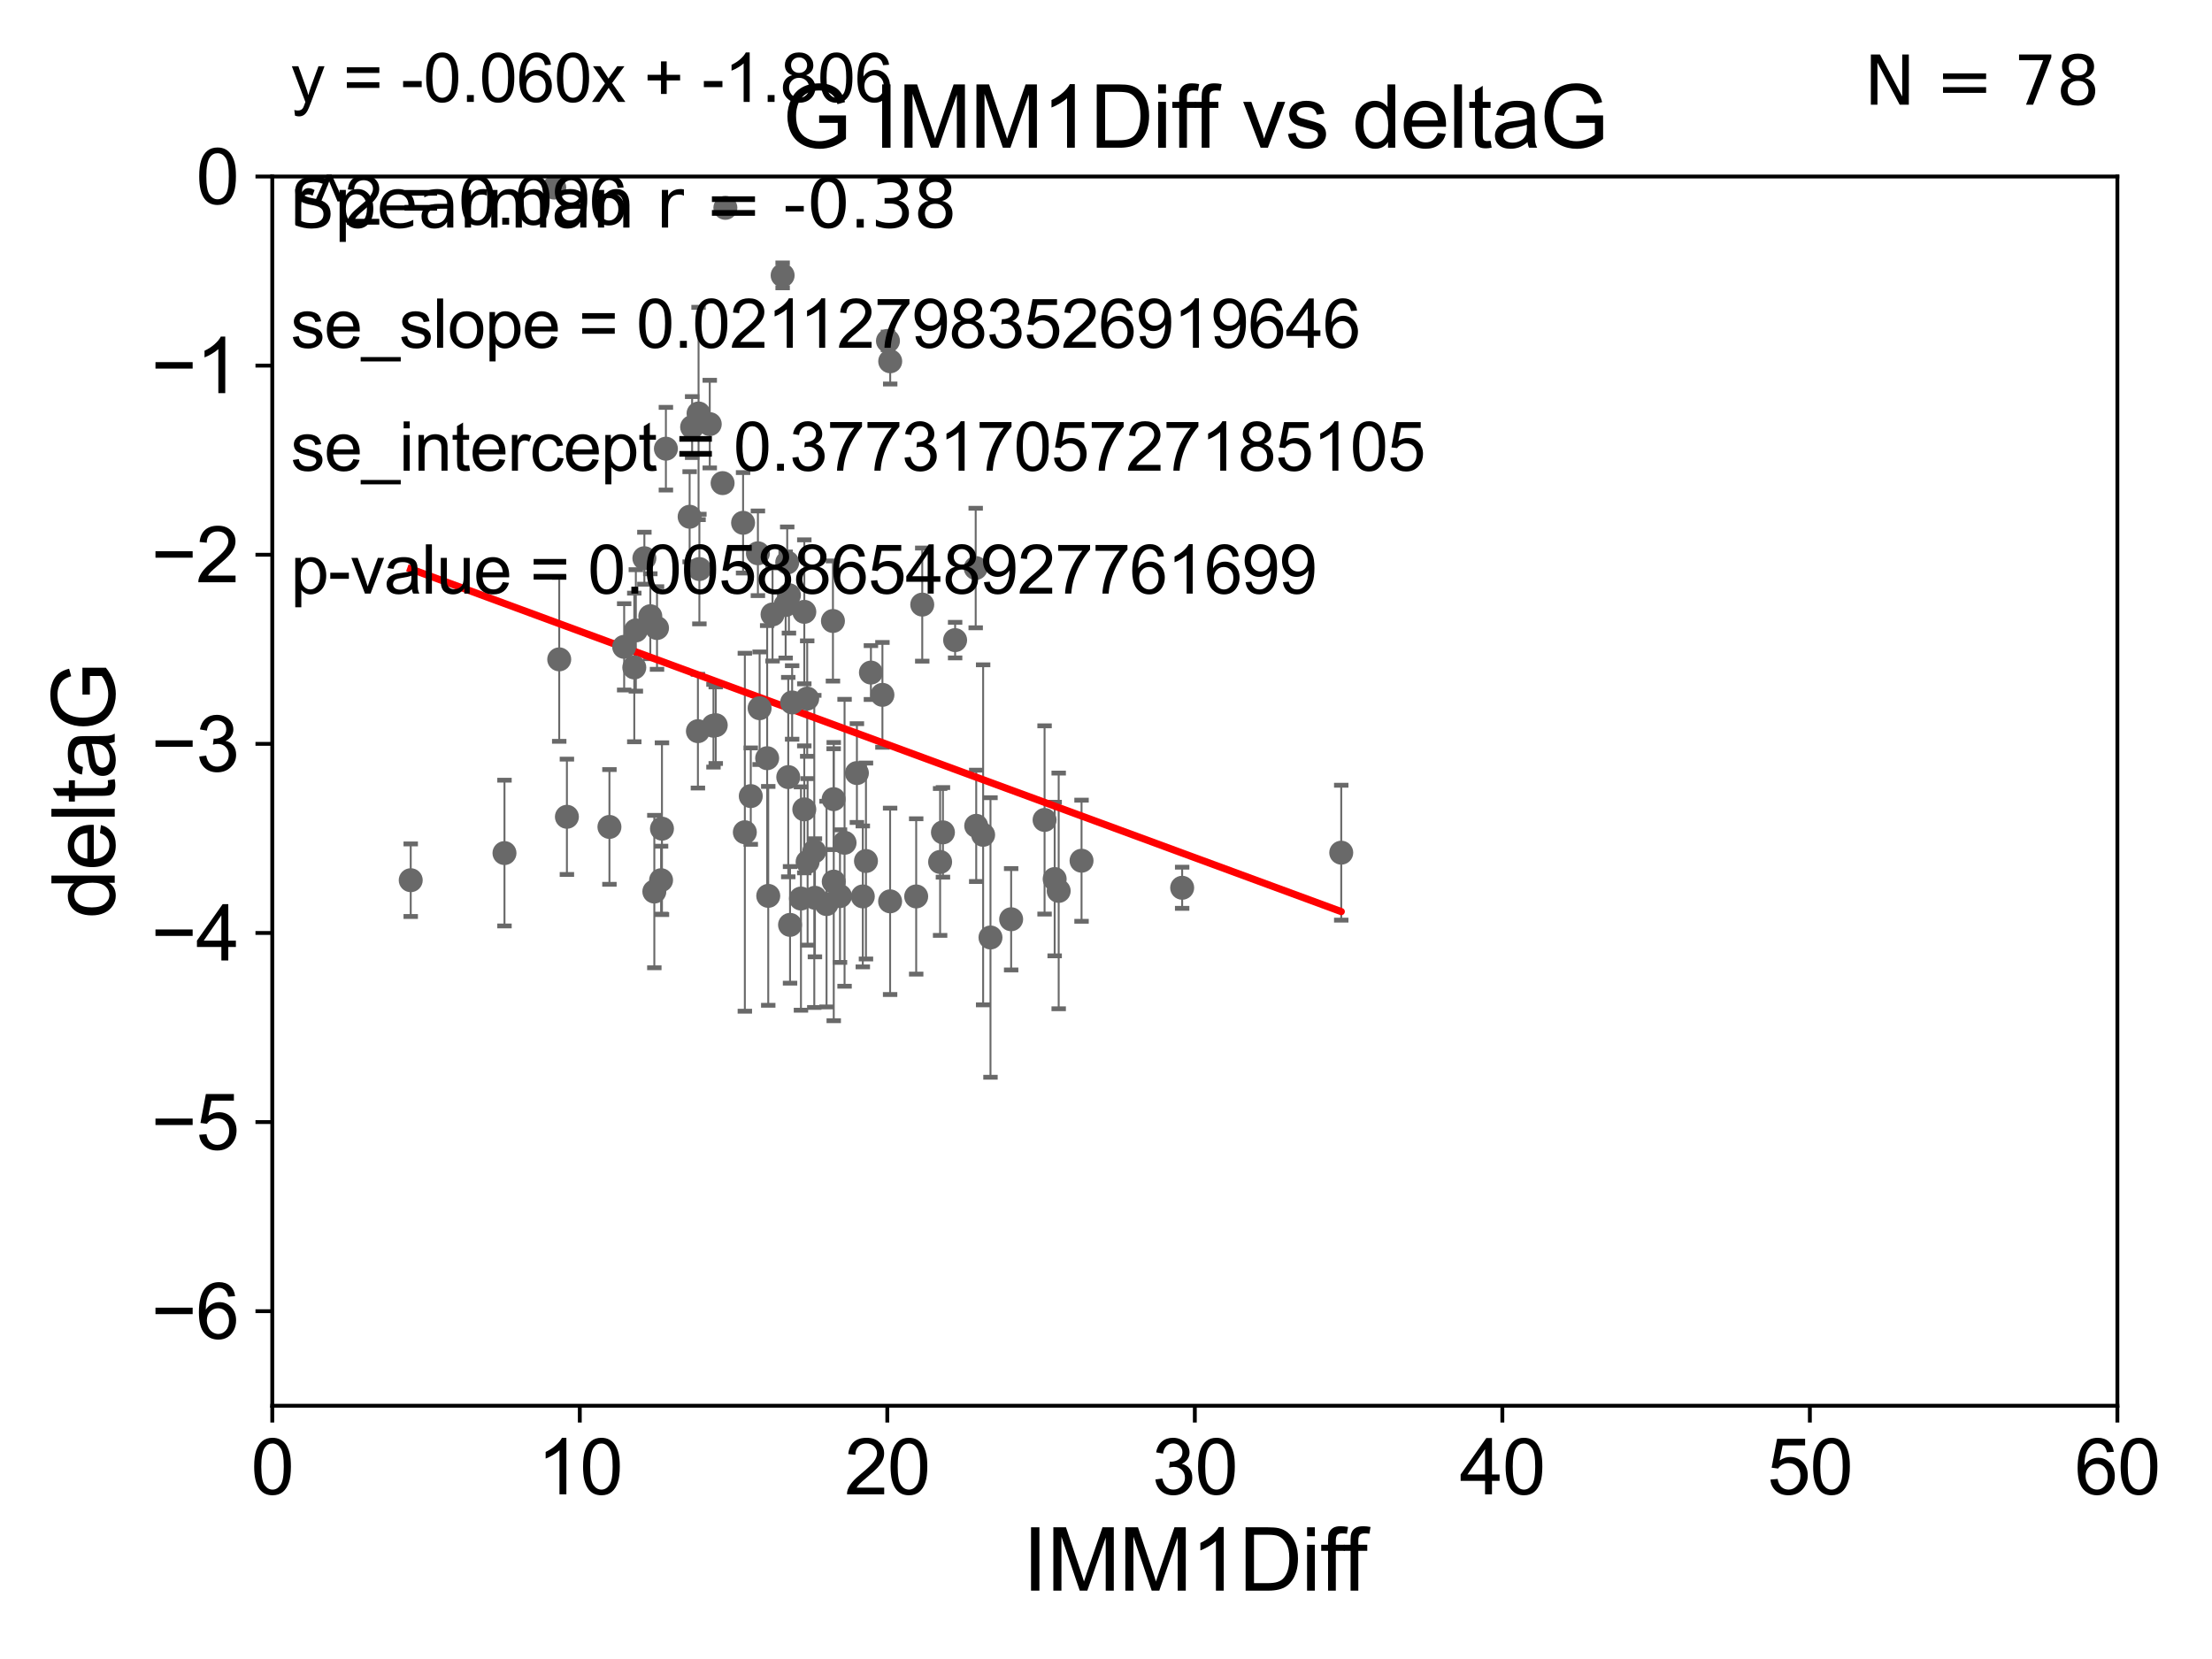 <?xml version="1.0" encoding="utf-8" standalone="no"?>
<!DOCTYPE svg PUBLIC "-//W3C//DTD SVG 1.1//EN"
  "http://www.w3.org/Graphics/SVG/1.1/DTD/svg11.dtd">
<svg xmlns:xlink="http://www.w3.org/1999/xlink" width="460.8pt" height="345.6pt" viewBox="0 0 460.8 345.6" xmlns="http://www.w3.org/2000/svg" version="1.1">
 <defs>
  <style type="text/css">*{stroke-linejoin: round; stroke-linecap: butt}</style>
 </defs>
 <g id="figure_1">
  <g id="patch_1">
   <path d="M 0 345.6 
L 460.8 345.6 
L 460.8 0 
L 0 0 
z
" style="fill: #ffffff"/>
  </g>
  <g id="axes_1">
   <g id="patch_2">
    <path d="M 56.72 292.84 
L 441.09 292.84 
L 441.09 36.775 
L 56.72 36.775 
z
" style="fill: #ffffff"/>
   </g>
   <g id="PathCollection_1">
    <defs>
     <path id="md0a96af8fb" d="M 0 1.118 
C 0.297 1.118 0.581 1 0.791 0.791 
C 1 0.581 1.118 0.297 1.118 0 
C 1.118 -0.297 1 -0.581 0.791 -0.791 
C 0.581 -1 0.297 -1.118 0 -1.118 
C -0.297 -1.118 -0.581 -1 -0.791 -0.791 
C -1 -0.581 -1.118 -0.297 -1.118 0 
C -1.118 0.297 -1 0.581 -0.791 0.791 
C -0.581 1 -0.297 1.118 0 1.118 
z
" style="stroke: #696969"/>
    </defs>
    <g clip-path="url(#pc33bb373cc)">
     <use xlink:href="#md0a96af8fb" x="85.561" y="183.361" style="fill: #696969; stroke: #696969"/>
     <use xlink:href="#md0a96af8fb" x="160.039" y="186.627" style="fill: #696969; stroke: #696969"/>
     <use xlink:href="#md0a96af8fb" x="105.093" y="177.712" style="fill: #696969; stroke: #696969"/>
     <use xlink:href="#md0a96af8fb" x="185.426" y="187.766" style="fill: #696969; stroke: #696969"/>
     <use xlink:href="#md0a96af8fb" x="137.713" y="183.361" style="fill: #696969; stroke: #696969"/>
     <use xlink:href="#md0a96af8fb" x="225.305" y="179.304" style="fill: #696969; stroke: #696969"/>
     <use xlink:href="#md0a96af8fb" x="174.984" y="186.675" style="fill: #696969; stroke: #696969"/>
     <use xlink:href="#md0a96af8fb" x="164.581" y="192.668" style="fill: #696969; stroke: #696969"/>
     <use xlink:href="#md0a96af8fb" x="217.604" y="170.809" style="fill: #696969; stroke: #696969"/>
     <use xlink:href="#md0a96af8fb" x="196.432" y="173.397" style="fill: #696969; stroke: #696969"/>
     <use xlink:href="#md0a96af8fb" x="175.939" y="175.566" style="fill: #696969; stroke: #696969"/>
     <use xlink:href="#md0a96af8fb" x="190.859" y="186.743" style="fill: #696969; stroke: #696969"/>
     <use xlink:href="#md0a96af8fb" x="219.706" y="183.121" style="fill: #696969; stroke: #696969"/>
     <use xlink:href="#md0a96af8fb" x="179.738" y="186.741" style="fill: #696969; stroke: #696969"/>
     <use xlink:href="#md0a96af8fb" x="220.545" y="185.595" style="fill: #696969; stroke: #696969"/>
     <use xlink:href="#md0a96af8fb" x="168.239" y="179.547" style="fill: #696969; stroke: #696969"/>
     <use xlink:href="#md0a96af8fb" x="156.4" y="165.842" style="fill: #696969; stroke: #696969"/>
     <use xlink:href="#md0a96af8fb" x="173.684" y="183.656" style="fill: #696969; stroke: #696969"/>
     <use xlink:href="#md0a96af8fb" x="169.629" y="177.365" style="fill: #696969; stroke: #696969"/>
     <use xlink:href="#md0a96af8fb" x="206.336" y="195.295" style="fill: #696969; stroke: #696969"/>
     <use xlink:href="#md0a96af8fb" x="149.103" y="151.072" style="fill: #696969; stroke: #696969"/>
     <use xlink:href="#md0a96af8fb" x="169.763" y="187.024" style="fill: #696969; stroke: #696969"/>
     <use xlink:href="#md0a96af8fb" x="134.235" y="116.288" style="fill: #696969; stroke: #696969"/>
     <use xlink:href="#md0a96af8fb" x="145.522" y="86.133" style="fill: #696969; stroke: #696969"/>
     <use xlink:href="#md0a96af8fb" x="166.855" y="187.184" style="fill: #696969; stroke: #696969"/>
     <use xlink:href="#md0a96af8fb" x="246.266" y="184.94" style="fill: #696969; stroke: #696969"/>
     <use xlink:href="#md0a96af8fb" x="195.843" y="179.561" style="fill: #696969; stroke: #696969"/>
     <use xlink:href="#md0a96af8fb" x="210.641" y="191.497" style="fill: #696969; stroke: #696969"/>
     <use xlink:href="#md0a96af8fb" x="145.695" y="118.544" style="fill: #696969; stroke: #696969"/>
     <use xlink:href="#md0a96af8fb" x="126.957" y="172.264" style="fill: #696969; stroke: #696969"/>
     <use xlink:href="#md0a96af8fb" x="145.388" y="152.317" style="fill: #696969; stroke: #696969"/>
     <use xlink:href="#md0a96af8fb" x="148.629" y="151.181" style="fill: #696969; stroke: #696969"/>
     <use xlink:href="#md0a96af8fb" x="163.037" y="57.363" style="fill: #696969; stroke: #696969"/>
     <use xlink:href="#md0a96af8fb" x="130.026" y="134.75" style="fill: #696969; stroke: #696969"/>
     <use xlink:href="#md0a96af8fb" x="172.185" y="188.337" style="fill: #696969; stroke: #696969"/>
     <use xlink:href="#md0a96af8fb" x="167.547" y="168.607" style="fill: #696969; stroke: #696969"/>
     <use xlink:href="#md0a96af8fb" x="147.854" y="88.35" style="fill: #696969; stroke: #696969"/>
     <use xlink:href="#md0a96af8fb" x="279.405" y="177.627" style="fill: #696969; stroke: #696969"/>
     <use xlink:href="#md0a96af8fb" x="136.868" y="130.831" style="fill: #696969; stroke: #696969"/>
     <use xlink:href="#md0a96af8fb" x="159.814" y="157.948" style="fill: #696969; stroke: #696969"/>
     <use xlink:href="#md0a96af8fb" x="115.458" y="39.074" style="fill: #696969; stroke: #696969"/>
     <use xlink:href="#md0a96af8fb" x="132.133" y="139.042" style="fill: #696969; stroke: #696969"/>
     <use xlink:href="#md0a96af8fb" x="157.886" y="115.259" style="fill: #696969; stroke: #696969"/>
     <use xlink:href="#md0a96af8fb" x="204.805" y="173.908" style="fill: #696969; stroke: #696969"/>
     <use xlink:href="#md0a96af8fb" x="173.517" y="129.363" style="fill: #696969; stroke: #696969"/>
     <use xlink:href="#md0a96af8fb" x="163.991" y="117.184" style="fill: #696969; stroke: #696969"/>
     <use xlink:href="#md0a96af8fb" x="168.155" y="145.529" style="fill: #696969; stroke: #696969"/>
     <use xlink:href="#md0a96af8fb" x="144.183" y="88.96" style="fill: #696969; stroke: #696969"/>
     <use xlink:href="#md0a96af8fb" x="160.936" y="127.998" style="fill: #696969; stroke: #696969"/>
     <use xlink:href="#md0a96af8fb" x="155.164" y="173.37" style="fill: #696969; stroke: #696969"/>
     <use xlink:href="#md0a96af8fb" x="181.429" y="140.106" style="fill: #696969; stroke: #696969"/>
     <use xlink:href="#md0a96af8fb" x="138.719" y="93.472" style="fill: #696969; stroke: #696969"/>
     <use xlink:href="#md0a96af8fb" x="150.532" y="100.642" style="fill: #696969; stroke: #696969"/>
     <use xlink:href="#md0a96af8fb" x="158.245" y="147.535" style="fill: #696969; stroke: #696969"/>
     <use xlink:href="#md0a96af8fb" x="203.364" y="172.036" style="fill: #696969; stroke: #696969"/>
     <use xlink:href="#md0a96af8fb" x="164.209" y="161.883" style="fill: #696969; stroke: #696969"/>
     <use xlink:href="#md0a96af8fb" x="192.121" y="125.95" style="fill: #696969; stroke: #696969"/>
     <use xlink:href="#md0a96af8fb" x="178.508" y="161.044" style="fill: #696969; stroke: #696969"/>
     <use xlink:href="#md0a96af8fb" x="163.665" y="126.034" style="fill: #696969; stroke: #696969"/>
     <use xlink:href="#md0a96af8fb" x="180.397" y="179.365" style="fill: #696969; stroke: #696969"/>
     <use xlink:href="#md0a96af8fb" x="116.496" y="137.356" style="fill: #696969; stroke: #696969"/>
     <use xlink:href="#md0a96af8fb" x="143.664" y="107.649" style="fill: #696969; stroke: #696969"/>
     <use xlink:href="#md0a96af8fb" x="165.016" y="146.332" style="fill: #696969; stroke: #696969"/>
     <use xlink:href="#md0a96af8fb" x="154.798" y="108.91" style="fill: #696969; stroke: #696969"/>
     <use xlink:href="#md0a96af8fb" x="135.471" y="128.37" style="fill: #696969; stroke: #696969"/>
     <use xlink:href="#md0a96af8fb" x="183.825" y="144.75" style="fill: #696969; stroke: #696969"/>
     <use xlink:href="#md0a96af8fb" x="137.899" y="172.629" style="fill: #696969; stroke: #696969"/>
     <use xlink:href="#md0a96af8fb" x="136.31" y="185.726" style="fill: #696969; stroke: #696969"/>
     <use xlink:href="#md0a96af8fb" x="167.553" y="127.457" style="fill: #696969; stroke: #696969"/>
     <use xlink:href="#md0a96af8fb" x="173.665" y="166.478" style="fill: #696969; stroke: #696969"/>
     <use xlink:href="#md0a96af8fb" x="164.35" y="123.993" style="fill: #696969; stroke: #696969"/>
     <use xlink:href="#md0a96af8fb" x="185.446" y="75.265" style="fill: #696969; stroke: #696969"/>
     <use xlink:href="#md0a96af8fb" x="151.108" y="43.3" style="fill: #696969; stroke: #696969"/>
     <use xlink:href="#md0a96af8fb" x="184.978" y="71.012" style="fill: #696969; stroke: #696969"/>
     <use xlink:href="#md0a96af8fb" x="132.46" y="131.327" style="fill: #696969; stroke: #696969"/>
     <use xlink:href="#md0a96af8fb" x="203.255" y="118.329" style="fill: #696969; stroke: #696969"/>
     <use xlink:href="#md0a96af8fb" x="198.969" y="133.35" style="fill: #696969; stroke: #696969"/>
     <use xlink:href="#md0a96af8fb" x="118.097" y="170.152" style="fill: #696969; stroke: #696969"/>
    </g>
   </g>
   <g id="matplotlib.axis_1">
    <g id="xtick_1">
     <g id="line2d_1">
      <defs>
       <path id="m37544063f8" d="M 0 0 
L 0 3.5 
" style="stroke: #000000; stroke-width: 0.8"/>
      </defs>
      <g>
       <use xlink:href="#m37544063f8" x="56.72" y="292.84" style="stroke: #000000; stroke-width: 0.8"/>
      </g>
     </g>
     <g id="text_1">
      <!-- 0 -->
      <g transform="translate(52.271 311.293)scale(0.16 -0.16)">
       <defs>
        <path id="ArialMT-30" d="M 266 2259 
Q 266 3072 433 3567 
Q 600 4063 929 4331 
Q 1259 4600 1759 4600 
Q 2128 4600 2406 4451 
Q 2684 4303 2865 4023 
Q 3047 3744 3150 3342 
Q 3253 2941 3253 2259 
Q 3253 1453 3087 958 
Q 2922 463 2592 192 
Q 2263 -78 1759 -78 
Q 1097 -78 719 397 
Q 266 969 266 2259 
z
M 844 2259 
Q 844 1131 1108 757 
Q 1372 384 1759 384 
Q 2147 384 2411 759 
Q 2675 1134 2675 2259 
Q 2675 3391 2411 3762 
Q 2147 4134 1753 4134 
Q 1366 4134 1134 3806 
Q 844 3388 844 2259 
z
" transform="scale(0.016)"/>
       </defs>
       <use xlink:href="#ArialMT-30"/>
      </g>
     </g>
    </g>
    <g id="xtick_2">
     <g id="line2d_2">
      <g>
       <use xlink:href="#m37544063f8" x="120.782" y="292.84" style="stroke: #000000; stroke-width: 0.8"/>
      </g>
     </g>
     <g id="text_2">
      <!-- 10 -->
      <g transform="translate(111.884 311.293)scale(0.16 -0.16)">
       <defs>
        <path id="ArialMT-31" d="M 2384 0 
L 1822 0 
L 1822 3584 
Q 1619 3391 1289 3197 
Q 959 3003 697 2906 
L 697 3450 
Q 1169 3672 1522 3987 
Q 1875 4303 2022 4600 
L 2384 4600 
L 2384 0 
z
" transform="scale(0.016)"/>
       </defs>
       <use xlink:href="#ArialMT-31"/>
       <use xlink:href="#ArialMT-30" x="55.615"/>
      </g>
     </g>
    </g>
    <g id="xtick_3">
     <g id="line2d_3">
      <g>
       <use xlink:href="#m37544063f8" x="184.843" y="292.84" style="stroke: #000000; stroke-width: 0.8"/>
      </g>
     </g>
     <g id="text_3">
      <!-- 20 -->
      <g transform="translate(175.946 311.293)scale(0.16 -0.16)">
       <defs>
        <path id="ArialMT-32" d="M 3222 541 
L 3222 0 
L 194 0 
Q 188 203 259 391 
Q 375 700 629 1000 
Q 884 1300 1366 1694 
Q 2113 2306 2375 2664 
Q 2638 3022 2638 3341 
Q 2638 3675 2398 3904 
Q 2159 4134 1775 4134 
Q 1369 4134 1125 3890 
Q 881 3647 878 3216 
L 300 3275 
Q 359 3922 746 4261 
Q 1134 4600 1788 4600 
Q 2447 4600 2831 4234 
Q 3216 3869 3216 3328 
Q 3216 3053 3103 2787 
Q 2991 2522 2730 2228 
Q 2469 1934 1863 1422 
Q 1356 997 1212 845 
Q 1069 694 975 541 
L 3222 541 
z
" transform="scale(0.016)"/>
       </defs>
       <use xlink:href="#ArialMT-32"/>
       <use xlink:href="#ArialMT-30" x="55.615"/>
      </g>
     </g>
    </g>
    <g id="xtick_4">
     <g id="line2d_4">
      <g>
       <use xlink:href="#m37544063f8" x="248.905" y="292.84" style="stroke: #000000; stroke-width: 0.8"/>
      </g>
     </g>
     <g id="text_4">
      <!-- 30 -->
      <g transform="translate(240.007 311.293)scale(0.16 -0.16)">
       <defs>
        <path id="ArialMT-33" d="M 269 1209 
L 831 1284 
Q 928 806 1161 595 
Q 1394 384 1728 384 
Q 2125 384 2398 659 
Q 2672 934 2672 1341 
Q 2672 1728 2419 1979 
Q 2166 2231 1775 2231 
Q 1616 2231 1378 2169 
L 1441 2663 
Q 1497 2656 1531 2656 
Q 1891 2656 2178 2843 
Q 2466 3031 2466 3422 
Q 2466 3731 2256 3934 
Q 2047 4138 1716 4138 
Q 1388 4138 1169 3931 
Q 950 3725 888 3313 
L 325 3413 
Q 428 3978 793 4289 
Q 1159 4600 1703 4600 
Q 2078 4600 2393 4439 
Q 2709 4278 2876 4000 
Q 3044 3722 3044 3409 
Q 3044 3113 2884 2869 
Q 2725 2625 2413 2481 
Q 2819 2388 3044 2092 
Q 3269 1797 3269 1353 
Q 3269 753 2831 336 
Q 2394 -81 1725 -81 
Q 1122 -81 723 278 
Q 325 638 269 1209 
z
" transform="scale(0.016)"/>
       </defs>
       <use xlink:href="#ArialMT-33"/>
       <use xlink:href="#ArialMT-30" x="55.615"/>
      </g>
     </g>
    </g>
    <g id="xtick_5">
     <g id="line2d_5">
      <g>
       <use xlink:href="#m37544063f8" x="312.967" y="292.84" style="stroke: #000000; stroke-width: 0.8"/>
      </g>
     </g>
     <g id="text_5">
      <!-- 40 -->
      <g transform="translate(304.069 311.293)scale(0.16 -0.16)">
       <defs>
        <path id="ArialMT-34" d="M 2069 0 
L 2069 1097 
L 81 1097 
L 81 1613 
L 2172 4581 
L 2631 4581 
L 2631 1613 
L 3250 1613 
L 3250 1097 
L 2631 1097 
L 2631 0 
L 2069 0 
z
M 2069 1613 
L 2069 3678 
L 634 1613 
L 2069 1613 
z
" transform="scale(0.016)"/>
       </defs>
       <use xlink:href="#ArialMT-34"/>
       <use xlink:href="#ArialMT-30" x="55.615"/>
      </g>
     </g>
    </g>
    <g id="xtick_6">
     <g id="line2d_6">
      <g>
       <use xlink:href="#m37544063f8" x="377.028" y="292.84" style="stroke: #000000; stroke-width: 0.8"/>
      </g>
     </g>
     <g id="text_6">
      <!-- 50 -->
      <g transform="translate(368.131 311.293)scale(0.16 -0.16)">
       <defs>
        <path id="ArialMT-35" d="M 266 1200 
L 856 1250 
Q 922 819 1161 601 
Q 1400 384 1738 384 
Q 2144 384 2425 690 
Q 2706 997 2706 1503 
Q 2706 1984 2436 2262 
Q 2166 2541 1728 2541 
Q 1456 2541 1237 2417 
Q 1019 2294 894 2097 
L 366 2166 
L 809 4519 
L 3088 4519 
L 3088 3981 
L 1259 3981 
L 1013 2750 
Q 1425 3038 1878 3038 
Q 2478 3038 2890 2622 
Q 3303 2206 3303 1553 
Q 3303 931 2941 478 
Q 2500 -78 1738 -78 
Q 1113 -78 717 272 
Q 322 622 266 1200 
z
" transform="scale(0.016)"/>
       </defs>
       <use xlink:href="#ArialMT-35"/>
       <use xlink:href="#ArialMT-30" x="55.615"/>
      </g>
     </g>
    </g>
    <g id="xtick_7">
     <g id="line2d_7">
      <g>
       <use xlink:href="#m37544063f8" x="441.09" y="292.84" style="stroke: #000000; stroke-width: 0.8"/>
      </g>
     </g>
     <g id="text_7">
      <!-- 60 -->
      <g transform="translate(432.192 311.293)scale(0.16 -0.16)">
       <defs>
        <path id="ArialMT-36" d="M 3184 3459 
L 2625 3416 
Q 2550 3747 2413 3897 
Q 2184 4138 1850 4138 
Q 1581 4138 1378 3988 
Q 1113 3794 959 3422 
Q 806 3050 800 2363 
Q 1003 2672 1297 2822 
Q 1591 2972 1913 2972 
Q 2475 2972 2870 2558 
Q 3266 2144 3266 1488 
Q 3266 1056 3080 686 
Q 2894 316 2569 119 
Q 2244 -78 1831 -78 
Q 1128 -78 684 439 
Q 241 956 241 2144 
Q 241 3472 731 4075 
Q 1159 4600 1884 4600 
Q 2425 4600 2770 4297 
Q 3116 3994 3184 3459 
z
M 888 1484 
Q 888 1194 1011 928 
Q 1134 663 1356 523 
Q 1578 384 1822 384 
Q 2178 384 2434 671 
Q 2691 959 2691 1453 
Q 2691 1928 2437 2201 
Q 2184 2475 1800 2475 
Q 1419 2475 1153 2201 
Q 888 1928 888 1484 
z
" transform="scale(0.016)"/>
       </defs>
       <use xlink:href="#ArialMT-36"/>
       <use xlink:href="#ArialMT-30" x="55.615"/>
      </g>
     </g>
    </g>
    <g id="text_8">
     <!-- IMM1Diff -->
     <g transform="translate(213.064 331.357)scale(0.18 -0.18)">
      <defs>
       <path id="ArialMT-49" d="M 597 0 
L 597 4581 
L 1203 4581 
L 1203 0 
L 597 0 
z
" transform="scale(0.016)"/>
       <path id="ArialMT-4d" d="M 475 0 
L 475 4581 
L 1388 4581 
L 2472 1338 
Q 2622 884 2691 659 
Q 2769 909 2934 1394 
L 4031 4581 
L 4847 4581 
L 4847 0 
L 4263 0 
L 4263 3834 
L 2931 0 
L 2384 0 
L 1059 3900 
L 1059 0 
L 475 0 
z
" transform="scale(0.016)"/>
       <path id="ArialMT-44" d="M 494 0 
L 494 4581 
L 2072 4581 
Q 2606 4581 2888 4516 
Q 3281 4425 3559 4188 
Q 3922 3881 4101 3404 
Q 4281 2928 4281 2316 
Q 4281 1794 4159 1391 
Q 4038 988 3847 723 
Q 3656 459 3429 307 
Q 3203 156 2883 78 
Q 2563 0 2147 0 
L 494 0 
z
M 1100 541 
L 2078 541 
Q 2531 541 2789 625 
Q 3047 709 3200 863 
Q 3416 1078 3536 1442 
Q 3656 1806 3656 2325 
Q 3656 3044 3420 3430 
Q 3184 3816 2847 3947 
Q 2603 4041 2063 4041 
L 1100 4041 
L 1100 541 
z
" transform="scale(0.016)"/>
       <path id="ArialMT-69" d="M 425 3934 
L 425 4581 
L 988 4581 
L 988 3934 
L 425 3934 
z
M 425 0 
L 425 3319 
L 988 3319 
L 988 0 
L 425 0 
z
" transform="scale(0.016)"/>
       <path id="ArialMT-66" d="M 556 0 
L 556 2881 
L 59 2881 
L 59 3319 
L 556 3319 
L 556 3672 
Q 556 4006 616 4169 
Q 697 4388 901 4523 
Q 1106 4659 1475 4659 
Q 1713 4659 2000 4603 
L 1916 4113 
Q 1741 4144 1584 4144 
Q 1328 4144 1222 4034 
Q 1116 3925 1116 3625 
L 1116 3319 
L 1763 3319 
L 1763 2881 
L 1116 2881 
L 1116 0 
L 556 0 
z
" transform="scale(0.016)"/>
      </defs>
      <use xlink:href="#ArialMT-49"/>
      <use xlink:href="#ArialMT-4d" x="27.783"/>
      <use xlink:href="#ArialMT-4d" x="111.084"/>
      <use xlink:href="#ArialMT-31" x="194.385"/>
      <use xlink:href="#ArialMT-44" x="250"/>
      <use xlink:href="#ArialMT-69" x="322.217"/>
      <use xlink:href="#ArialMT-66" x="344.434"/>
      <use xlink:href="#ArialMT-66" x="370.467"/>
     </g>
    </g>
   </g>
   <g id="matplotlib.axis_2">
    <g id="ytick_1">
     <g id="line2d_8">
      <defs>
       <path id="mae1580856d" d="M 0 0 
L -3.5 0 
" style="stroke: #000000; stroke-width: 0.8"/>
      </defs>
      <g>
       <use xlink:href="#mae1580856d" x="56.72" y="273.143" style="stroke: #000000; stroke-width: 0.8"/>
      </g>
     </g>
     <g id="text_9">
      <!-- −6 -->
      <g transform="translate(31.477 278.869)scale(0.16 -0.16)">
       <defs>
        <path id="ArialMT-2212" d="M 3381 1997 
L 356 1997 
L 356 2522 
L 3381 2522 
L 3381 1997 
z
" transform="scale(0.016)"/>
       </defs>
       <use xlink:href="#ArialMT-2212"/>
       <use xlink:href="#ArialMT-36" x="58.398"/>
      </g>
     </g>
    </g>
    <g id="ytick_2">
     <g id="line2d_9">
      <g>
       <use xlink:href="#mae1580856d" x="56.72" y="233.748" style="stroke: #000000; stroke-width: 0.8"/>
      </g>
     </g>
     <g id="text_10">
      <!-- −5 -->
      <g transform="translate(31.477 239.474)scale(0.16 -0.16)">
       <use xlink:href="#ArialMT-2212"/>
       <use xlink:href="#ArialMT-35" x="58.398"/>
      </g>
     </g>
    </g>
    <g id="ytick_3">
     <g id="line2d_10">
      <g>
       <use xlink:href="#mae1580856d" x="56.72" y="194.353" style="stroke: #000000; stroke-width: 0.8"/>
      </g>
     </g>
     <g id="text_11">
      <!-- −4 -->
      <g transform="translate(31.477 200.08)scale(0.16 -0.16)">
       <use xlink:href="#ArialMT-2212"/>
       <use xlink:href="#ArialMT-34" x="58.398"/>
      </g>
     </g>
    </g>
    <g id="ytick_4">
     <g id="line2d_11">
      <g>
       <use xlink:href="#mae1580856d" x="56.72" y="154.959" style="stroke: #000000; stroke-width: 0.8"/>
      </g>
     </g>
     <g id="text_12">
      <!-- −3 -->
      <g transform="translate(31.477 160.685)scale(0.16 -0.16)">
       <use xlink:href="#ArialMT-2212"/>
       <use xlink:href="#ArialMT-33" x="58.398"/>
      </g>
     </g>
    </g>
    <g id="ytick_5">
     <g id="line2d_12">
      <g>
       <use xlink:href="#mae1580856d" x="56.72" y="115.564" style="stroke: #000000; stroke-width: 0.8"/>
      </g>
     </g>
     <g id="text_13">
      <!-- −2 -->
      <g transform="translate(31.477 121.29)scale(0.16 -0.16)">
       <use xlink:href="#ArialMT-2212"/>
       <use xlink:href="#ArialMT-32" x="58.398"/>
      </g>
     </g>
    </g>
    <g id="ytick_6">
     <g id="line2d_13">
      <g>
       <use xlink:href="#mae1580856d" x="56.72" y="76.17" style="stroke: #000000; stroke-width: 0.8"/>
      </g>
     </g>
     <g id="text_14">
      <!-- −1 -->
      <g transform="translate(31.477 81.896)scale(0.16 -0.16)">
       <use xlink:href="#ArialMT-2212"/>
       <use xlink:href="#ArialMT-31" x="58.398"/>
      </g>
     </g>
    </g>
    <g id="ytick_7">
     <g id="line2d_14">
      <g>
       <use xlink:href="#mae1580856d" x="56.72" y="36.775" style="stroke: #000000; stroke-width: 0.8"/>
      </g>
     </g>
     <g id="text_15">
      <!-- 0 -->
      <g transform="translate(40.822 42.501)scale(0.16 -0.16)">
       <use xlink:href="#ArialMT-30"/>
      </g>
     </g>
    </g>
    <g id="text_16">
     <!-- deltaG -->
     <g transform="translate(23.9 191.322)rotate(-90)scale(0.18 -0.18)">
      <defs>
       <path id="ArialMT-64" d="M 2575 0 
L 2575 419 
Q 2259 -75 1647 -75 
Q 1250 -75 917 144 
Q 584 363 401 755 
Q 219 1147 219 1656 
Q 219 2153 384 2558 
Q 550 2963 881 3178 
Q 1213 3394 1622 3394 
Q 1922 3394 2156 3267 
Q 2391 3141 2538 2938 
L 2538 4581 
L 3097 4581 
L 3097 0 
L 2575 0 
z
M 797 1656 
Q 797 1019 1065 703 
Q 1334 388 1700 388 
Q 2069 388 2326 689 
Q 2584 991 2584 1609 
Q 2584 2291 2321 2609 
Q 2059 2928 1675 2928 
Q 1300 2928 1048 2622 
Q 797 2316 797 1656 
z
" transform="scale(0.016)"/>
       <path id="ArialMT-65" d="M 2694 1069 
L 3275 997 
Q 3138 488 2766 206 
Q 2394 -75 1816 -75 
Q 1088 -75 661 373 
Q 234 822 234 1631 
Q 234 2469 665 2931 
Q 1097 3394 1784 3394 
Q 2450 3394 2872 2941 
Q 3294 2488 3294 1666 
Q 3294 1616 3291 1516 
L 816 1516 
Q 847 969 1125 678 
Q 1403 388 1819 388 
Q 2128 388 2347 550 
Q 2566 713 2694 1069 
z
M 847 1978 
L 2700 1978 
Q 2663 2397 2488 2606 
Q 2219 2931 1791 2931 
Q 1403 2931 1139 2672 
Q 875 2413 847 1978 
z
" transform="scale(0.016)"/>
       <path id="ArialMT-6c" d="M 409 0 
L 409 4581 
L 972 4581 
L 972 0 
L 409 0 
z
" transform="scale(0.016)"/>
       <path id="ArialMT-74" d="M 1650 503 
L 1731 6 
Q 1494 -44 1306 -44 
Q 1000 -44 831 53 
Q 663 150 594 308 
Q 525 466 525 972 
L 525 2881 
L 113 2881 
L 113 3319 
L 525 3319 
L 525 4141 
L 1084 4478 
L 1084 3319 
L 1650 3319 
L 1650 2881 
L 1084 2881 
L 1084 941 
Q 1084 700 1114 631 
Q 1144 563 1211 522 
Q 1278 481 1403 481 
Q 1497 481 1650 503 
z
" transform="scale(0.016)"/>
       <path id="ArialMT-61" d="M 2588 409 
Q 2275 144 1986 34 
Q 1697 -75 1366 -75 
Q 819 -75 525 192 
Q 231 459 231 875 
Q 231 1119 342 1320 
Q 453 1522 633 1644 
Q 813 1766 1038 1828 
Q 1203 1872 1538 1913 
Q 2219 1994 2541 2106 
Q 2544 2222 2544 2253 
Q 2544 2597 2384 2738 
Q 2169 2928 1744 2928 
Q 1347 2928 1158 2789 
Q 969 2650 878 2297 
L 328 2372 
Q 403 2725 575 2942 
Q 747 3159 1072 3276 
Q 1397 3394 1825 3394 
Q 2250 3394 2515 3294 
Q 2781 3194 2906 3042 
Q 3031 2891 3081 2659 
Q 3109 2516 3109 2141 
L 3109 1391 
Q 3109 606 3145 398 
Q 3181 191 3288 0 
L 2700 0 
Q 2613 175 2588 409 
z
M 2541 1666 
Q 2234 1541 1622 1453 
Q 1275 1403 1131 1340 
Q 988 1278 909 1158 
Q 831 1038 831 891 
Q 831 666 1001 516 
Q 1172 366 1500 366 
Q 1825 366 2078 508 
Q 2331 650 2450 897 
Q 2541 1088 2541 1459 
L 2541 1666 
z
" transform="scale(0.016)"/>
       <path id="ArialMT-47" d="M 2638 1797 
L 2638 2334 
L 4578 2338 
L 4578 638 
Q 4131 281 3656 101 
Q 3181 -78 2681 -78 
Q 2006 -78 1454 211 
Q 903 500 622 1047 
Q 341 1594 341 2269 
Q 341 2938 620 3517 
Q 900 4097 1425 4378 
Q 1950 4659 2634 4659 
Q 3131 4659 3532 4498 
Q 3934 4338 4162 4050 
Q 4391 3763 4509 3300 
L 3963 3150 
Q 3859 3500 3706 3700 
Q 3553 3900 3268 4020 
Q 2984 4141 2638 4141 
Q 2222 4141 1919 4014 
Q 1616 3888 1430 3681 
Q 1244 3475 1141 3228 
Q 966 2803 966 2306 
Q 966 1694 1177 1281 
Q 1388 869 1791 669 
Q 2194 469 2647 469 
Q 3041 469 3416 620 
Q 3791 772 3984 944 
L 3984 1797 
L 2638 1797 
z
" transform="scale(0.016)"/>
      </defs>
      <use xlink:href="#ArialMT-64"/>
      <use xlink:href="#ArialMT-65" x="55.615"/>
      <use xlink:href="#ArialMT-6c" x="111.23"/>
      <use xlink:href="#ArialMT-74" x="133.447"/>
      <use xlink:href="#ArialMT-61" x="161.23"/>
      <use xlink:href="#ArialMT-47" x="216.846"/>
     </g>
    </g>
   </g>
   <g id="LineCollection_1">
    <path d="M 85.561 190.918 
L 85.561 175.804 
" clip-path="url(#pc33bb373cc)" style="fill: none; stroke: #696969; stroke-width: 0.4"/>
    <path d="M 160.039 209.422 
L 160.039 163.832 
" clip-path="url(#pc33bb373cc)" style="fill: none; stroke: #696969; stroke-width: 0.4"/>
    <path d="M 105.093 192.894 
L 105.093 162.53 
" clip-path="url(#pc33bb373cc)" style="fill: none; stroke: #696969; stroke-width: 0.4"/>
    <path d="M 185.426 207.177 
L 185.426 168.355 
" clip-path="url(#pc33bb373cc)" style="fill: none; stroke: #696969; stroke-width: 0.4"/>
    <path d="M 137.713 190.447 
L 137.713 176.274 
" clip-path="url(#pc33bb373cc)" style="fill: none; stroke: #696969; stroke-width: 0.4"/>
    <path d="M 225.305 191.921 
L 225.305 166.688 
" clip-path="url(#pc33bb373cc)" style="fill: none; stroke: #696969; stroke-width: 0.4"/>
    <path d="M 174.984 200.482 
L 174.984 172.868 
" clip-path="url(#pc33bb373cc)" style="fill: none; stroke: #696969; stroke-width: 0.4"/>
    <path d="M 164.581 204.811 
L 164.581 180.525 
" clip-path="url(#pc33bb373cc)" style="fill: none; stroke: #696969; stroke-width: 0.4"/>
    <path d="M 217.604 190.416 
L 217.604 151.203 
" clip-path="url(#pc33bb373cc)" style="fill: none; stroke: #696969; stroke-width: 0.4"/>
    <path d="M 196.432 182.729 
L 196.432 164.065 
" clip-path="url(#pc33bb373cc)" style="fill: none; stroke: #696969; stroke-width: 0.4"/>
    <path d="M 175.939 205.447 
L 175.939 145.685 
" clip-path="url(#pc33bb373cc)" style="fill: none; stroke: #696969; stroke-width: 0.4"/>
    <path d="M 190.859 202.923 
L 190.859 170.563 
" clip-path="url(#pc33bb373cc)" style="fill: none; stroke: #696969; stroke-width: 0.4"/>
    <path d="M 219.706 199.12 
L 219.706 167.123 
" clip-path="url(#pc33bb373cc)" style="fill: none; stroke: #696969; stroke-width: 0.4"/>
    <path d="M 179.738 201.422 
L 179.738 172.061 
" clip-path="url(#pc33bb373cc)" style="fill: none; stroke: #696969; stroke-width: 0.4"/>
    <path d="M 220.545 210.144 
L 220.545 161.047 
" clip-path="url(#pc33bb373cc)" style="fill: none; stroke: #696969; stroke-width: 0.4"/>
    <path d="M 168.239 196.891 
L 168.239 162.203 
" clip-path="url(#pc33bb373cc)" style="fill: none; stroke: #696969; stroke-width: 0.4"/>
    <path d="M 156.4 175.881 
L 156.4 155.804 
" clip-path="url(#pc33bb373cc)" style="fill: none; stroke: #696969; stroke-width: 0.4"/>
    <path d="M 173.684 212.633 
L 173.684 154.679 
" clip-path="url(#pc33bb373cc)" style="fill: none; stroke: #696969; stroke-width: 0.4"/>
    <path d="M 169.629 209.872 
L 169.629 144.859 
" clip-path="url(#pc33bb373cc)" style="fill: none; stroke: #696969; stroke-width: 0.4"/>
    <path d="M 206.336 224.411 
L 206.336 166.18 
" clip-path="url(#pc33bb373cc)" style="fill: none; stroke: #696969; stroke-width: 0.4"/>
    <path d="M 149.103 159.052 
L 149.103 143.092 
" clip-path="url(#pc33bb373cc)" style="fill: none; stroke: #696969; stroke-width: 0.4"/>
    <path d="M 169.763 199.324 
L 169.763 174.725 
" clip-path="url(#pc33bb373cc)" style="fill: none; stroke: #696969; stroke-width: 0.4"/>
    <path d="M 134.235 121.701 
L 134.235 110.875 
" clip-path="url(#pc33bb373cc)" style="fill: none; stroke: #696969; stroke-width: 0.4"/>
    <path d="M 145.522 108.244 
L 145.522 64.022 
" clip-path="url(#pc33bb373cc)" style="fill: none; stroke: #696969; stroke-width: 0.4"/>
    <path d="M 166.855 210.444 
L 166.855 163.924 
" clip-path="url(#pc33bb373cc)" style="fill: none; stroke: #696969; stroke-width: 0.4"/>
    <path d="M 246.266 189.225 
L 246.266 180.655 
" clip-path="url(#pc33bb373cc)" style="fill: none; stroke: #696969; stroke-width: 0.4"/>
    <path d="M 195.843 194.86 
L 195.843 164.263 
" clip-path="url(#pc33bb373cc)" style="fill: none; stroke: #696969; stroke-width: 0.4"/>
    <path d="M 210.641 202.055 
L 210.641 180.939 
" clip-path="url(#pc33bb373cc)" style="fill: none; stroke: #696969; stroke-width: 0.4"/>
    <path d="M 145.695 129.964 
L 145.695 107.124 
" clip-path="url(#pc33bb373cc)" style="fill: none; stroke: #696969; stroke-width: 0.4"/>
    <path d="M 126.957 184.214 
L 126.957 160.315 
" clip-path="url(#pc33bb373cc)" style="fill: none; stroke: #696969; stroke-width: 0.4"/>
    <path d="M 145.388 164.165 
L 145.388 140.47 
" clip-path="url(#pc33bb373cc)" style="fill: none; stroke: #696969; stroke-width: 0.4"/>
    <path d="M 148.629 159.797 
L 148.629 142.564 
" clip-path="url(#pc33bb373cc)" style="fill: none; stroke: #696969; stroke-width: 0.4"/>
    <path d="M 163.037 59.954 
L 163.037 54.772 
" clip-path="url(#pc33bb373cc)" style="fill: none; stroke: #696969; stroke-width: 0.4"/>
    <path d="M 130.026 143.736 
L 130.026 125.764 
" clip-path="url(#pc33bb373cc)" style="fill: none; stroke: #696969; stroke-width: 0.4"/>
    <path d="M 172.185 209.758 
L 172.185 166.916 
" clip-path="url(#pc33bb373cc)" style="fill: none; stroke: #696969; stroke-width: 0.4"/>
    <path d="M 167.547 181.833 
L 167.547 155.381 
" clip-path="url(#pc33bb373cc)" style="fill: none; stroke: #696969; stroke-width: 0.4"/>
    <path d="M 147.854 97.477 
L 147.854 79.222 
" clip-path="url(#pc33bb373cc)" style="fill: none; stroke: #696969; stroke-width: 0.4"/>
    <path d="M 279.405 191.679 
L 279.405 163.576 
" clip-path="url(#pc33bb373cc)" style="fill: none; stroke: #696969; stroke-width: 0.4"/>
    <path d="M 136.868 139.431 
L 136.868 122.23 
" clip-path="url(#pc33bb373cc)" style="fill: none; stroke: #696969; stroke-width: 0.4"/>
    <path d="M 159.814 185.574 
L 159.814 130.321 
" clip-path="url(#pc33bb373cc)" style="fill: none; stroke: #696969; stroke-width: 0.4"/>
    <path d="M 115.458 39.661 
L 115.458 38.486 
" clip-path="url(#pc33bb373cc)" style="fill: none; stroke: #696969; stroke-width: 0.4"/>
    <path d="M 132.133 154.523 
L 132.133 123.56 
" clip-path="url(#pc33bb373cc)" style="fill: none; stroke: #696969; stroke-width: 0.4"/>
    <path d="M 157.886 124.077 
L 157.886 106.441 
" clip-path="url(#pc33bb373cc)" style="fill: none; stroke: #696969; stroke-width: 0.4"/>
    <path d="M 204.805 209.327 
L 204.805 138.489 
" clip-path="url(#pc33bb373cc)" style="fill: none; stroke: #696969; stroke-width: 0.4"/>
    <path d="M 173.517 141.877 
L 173.517 116.849 
" clip-path="url(#pc33bb373cc)" style="fill: none; stroke: #696969; stroke-width: 0.4"/>
    <path d="M 163.991 124.591 
L 163.991 109.776 
" clip-path="url(#pc33bb373cc)" style="fill: none; stroke: #696969; stroke-width: 0.4"/>
    <path d="M 168.155 157.557 
L 168.155 133.501 
" clip-path="url(#pc33bb373cc)" style="fill: none; stroke: #696969; stroke-width: 0.4"/>
    <path d="M 144.183 95.306 
L 144.183 82.614 
" clip-path="url(#pc33bb373cc)" style="fill: none; stroke: #696969; stroke-width: 0.4"/>
    <path d="M 160.936 137.698 
L 160.936 118.299 
" clip-path="url(#pc33bb373cc)" style="fill: none; stroke: #696969; stroke-width: 0.4"/>
    <path d="M 155.164 210.653 
L 155.164 136.087 
" clip-path="url(#pc33bb373cc)" style="fill: none; stroke: #696969; stroke-width: 0.4"/>
    <path d="M 181.429 145.711 
L 181.429 134.502 
" clip-path="url(#pc33bb373cc)" style="fill: none; stroke: #696969; stroke-width: 0.4"/>
    <path d="M 138.719 102.084 
L 138.719 84.861 
" clip-path="url(#pc33bb373cc)" style="fill: none; stroke: #696969; stroke-width: 0.4"/>
    <path d="M 150.532 101.753 
L 150.532 99.531 
" clip-path="url(#pc33bb373cc)" style="fill: none; stroke: #696969; stroke-width: 0.4"/>
    <path d="M 158.245 159.258 
L 158.245 135.813 
" clip-path="url(#pc33bb373cc)" style="fill: none; stroke: #696969; stroke-width: 0.4"/>
    <path d="M 203.364 183.631 
L 203.364 160.441 
" clip-path="url(#pc33bb373cc)" style="fill: none; stroke: #696969; stroke-width: 0.4"/>
    <path d="M 164.209 182.651 
L 164.209 141.115 
" clip-path="url(#pc33bb373cc)" style="fill: none; stroke: #696969; stroke-width: 0.4"/>
    <path d="M 192.121 137.731 
L 192.121 114.168 
" clip-path="url(#pc33bb373cc)" style="fill: none; stroke: #696969; stroke-width: 0.4"/>
    <path d="M 178.508 171.332 
L 178.508 150.755 
" clip-path="url(#pc33bb373cc)" style="fill: none; stroke: #696969; stroke-width: 0.4"/>
    <path d="M 163.665 137.084 
L 163.665 114.984 
" clip-path="url(#pc33bb373cc)" style="fill: none; stroke: #696969; stroke-width: 0.4"/>
    <path d="M 180.397 199.772 
L 180.397 158.959 
" clip-path="url(#pc33bb373cc)" style="fill: none; stroke: #696969; stroke-width: 0.4"/>
    <path d="M 116.496 154.429 
L 116.496 120.283 
" clip-path="url(#pc33bb373cc)" style="fill: none; stroke: #696969; stroke-width: 0.4"/>
    <path d="M 143.664 117.039 
L 143.664 98.26 
" clip-path="url(#pc33bb373cc)" style="fill: none; stroke: #696969; stroke-width: 0.4"/>
    <path d="M 165.016 153.992 
L 165.016 138.673 
" clip-path="url(#pc33bb373cc)" style="fill: none; stroke: #696969; stroke-width: 0.4"/>
    <path d="M 154.798 119.373 
L 154.798 98.446 
" clip-path="url(#pc33bb373cc)" style="fill: none; stroke: #696969; stroke-width: 0.4"/>
    <path d="M 135.471 137.214 
L 135.471 119.526 
" clip-path="url(#pc33bb373cc)" style="fill: none; stroke: #696969; stroke-width: 0.4"/>
    <path d="M 183.825 155.666 
L 183.825 133.834 
" clip-path="url(#pc33bb373cc)" style="fill: none; stroke: #696969; stroke-width: 0.4"/>
    <path d="M 137.899 190.515 
L 137.899 154.744 
" clip-path="url(#pc33bb373cc)" style="fill: none; stroke: #696969; stroke-width: 0.4"/>
    <path d="M 136.31 201.602 
L 136.31 169.849 
" clip-path="url(#pc33bb373cc)" style="fill: none; stroke: #696969; stroke-width: 0.4"/>
    <path d="M 167.553 142.455 
L 167.553 112.459 
" clip-path="url(#pc33bb373cc)" style="fill: none; stroke: #696969; stroke-width: 0.4"/>
    <path d="M 173.665 176.985 
L 173.665 155.97 
" clip-path="url(#pc33bb373cc)" style="fill: none; stroke: #696969; stroke-width: 0.4"/>
    <path d="M 164.35 131.889 
L 164.35 116.097 
" clip-path="url(#pc33bb373cc)" style="fill: none; stroke: #696969; stroke-width: 0.4"/>
    <path d="M 185.446 79.995 
L 185.446 70.535 
" clip-path="url(#pc33bb373cc)" style="fill: none; stroke: #696969; stroke-width: 0.4"/>
    <path d="M 151.108 44.74 
L 151.108 41.86 
" clip-path="url(#pc33bb373cc)" style="fill: none; stroke: #696969; stroke-width: 0.4"/>
    <path d="M 184.978 72.852 
L 184.978 69.172 
" clip-path="url(#pc33bb373cc)" style="fill: none; stroke: #696969; stroke-width: 0.4"/>
    <path d="M 132.46 143.977 
L 132.46 118.677 
" clip-path="url(#pc33bb373cc)" style="fill: none; stroke: #696969; stroke-width: 0.4"/>
    <path d="M 203.255 130.781 
L 203.255 105.878 
" clip-path="url(#pc33bb373cc)" style="fill: none; stroke: #696969; stroke-width: 0.4"/>
    <path d="M 198.969 137.057 
L 198.969 129.643 
" clip-path="url(#pc33bb373cc)" style="fill: none; stroke: #696969; stroke-width: 0.4"/>
    <path d="M 118.097 182.166 
L 118.097 158.137 
" clip-path="url(#pc33bb373cc)" style="fill: none; stroke: #696969; stroke-width: 0.4"/>
   </g>
   <g id="line2d_15">
    <defs>
     <path id="mdf0bfcd023" d="M 1.5 0 
L -1.5 -0 
" style="stroke: #696969"/>
    </defs>
    <g clip-path="url(#pc33bb373cc)">
     <use xlink:href="#mdf0bfcd023" x="85.561" y="190.918" style="fill: #696969; stroke: #696969"/>
     <use xlink:href="#mdf0bfcd023" x="160.039" y="209.422" style="fill: #696969; stroke: #696969"/>
     <use xlink:href="#mdf0bfcd023" x="105.093" y="192.894" style="fill: #696969; stroke: #696969"/>
     <use xlink:href="#mdf0bfcd023" x="185.426" y="207.177" style="fill: #696969; stroke: #696969"/>
     <use xlink:href="#mdf0bfcd023" x="137.713" y="190.447" style="fill: #696969; stroke: #696969"/>
     <use xlink:href="#mdf0bfcd023" x="225.305" y="191.921" style="fill: #696969; stroke: #696969"/>
     <use xlink:href="#mdf0bfcd023" x="174.984" y="200.482" style="fill: #696969; stroke: #696969"/>
     <use xlink:href="#mdf0bfcd023" x="164.581" y="204.811" style="fill: #696969; stroke: #696969"/>
     <use xlink:href="#mdf0bfcd023" x="217.604" y="190.416" style="fill: #696969; stroke: #696969"/>
     <use xlink:href="#mdf0bfcd023" x="196.432" y="182.729" style="fill: #696969; stroke: #696969"/>
     <use xlink:href="#mdf0bfcd023" x="175.939" y="205.447" style="fill: #696969; stroke: #696969"/>
     <use xlink:href="#mdf0bfcd023" x="190.859" y="202.923" style="fill: #696969; stroke: #696969"/>
     <use xlink:href="#mdf0bfcd023" x="219.706" y="199.12" style="fill: #696969; stroke: #696969"/>
     <use xlink:href="#mdf0bfcd023" x="179.738" y="201.422" style="fill: #696969; stroke: #696969"/>
     <use xlink:href="#mdf0bfcd023" x="220.545" y="210.144" style="fill: #696969; stroke: #696969"/>
     <use xlink:href="#mdf0bfcd023" x="168.239" y="196.891" style="fill: #696969; stroke: #696969"/>
     <use xlink:href="#mdf0bfcd023" x="156.4" y="175.881" style="fill: #696969; stroke: #696969"/>
     <use xlink:href="#mdf0bfcd023" x="173.684" y="212.633" style="fill: #696969; stroke: #696969"/>
     <use xlink:href="#mdf0bfcd023" x="169.629" y="209.872" style="fill: #696969; stroke: #696969"/>
     <use xlink:href="#mdf0bfcd023" x="206.336" y="224.411" style="fill: #696969; stroke: #696969"/>
     <use xlink:href="#mdf0bfcd023" x="149.103" y="159.052" style="fill: #696969; stroke: #696969"/>
     <use xlink:href="#mdf0bfcd023" x="169.763" y="199.324" style="fill: #696969; stroke: #696969"/>
     <use xlink:href="#mdf0bfcd023" x="134.235" y="121.701" style="fill: #696969; stroke: #696969"/>
     <use xlink:href="#mdf0bfcd023" x="145.522" y="108.244" style="fill: #696969; stroke: #696969"/>
     <use xlink:href="#mdf0bfcd023" x="166.855" y="210.444" style="fill: #696969; stroke: #696969"/>
     <use xlink:href="#mdf0bfcd023" x="246.266" y="189.225" style="fill: #696969; stroke: #696969"/>
     <use xlink:href="#mdf0bfcd023" x="195.843" y="194.86" style="fill: #696969; stroke: #696969"/>
     <use xlink:href="#mdf0bfcd023" x="210.641" y="202.055" style="fill: #696969; stroke: #696969"/>
     <use xlink:href="#mdf0bfcd023" x="145.695" y="129.964" style="fill: #696969; stroke: #696969"/>
     <use xlink:href="#mdf0bfcd023" x="126.957" y="184.214" style="fill: #696969; stroke: #696969"/>
     <use xlink:href="#mdf0bfcd023" x="145.388" y="164.165" style="fill: #696969; stroke: #696969"/>
     <use xlink:href="#mdf0bfcd023" x="148.629" y="159.797" style="fill: #696969; stroke: #696969"/>
     <use xlink:href="#mdf0bfcd023" x="163.037" y="59.954" style="fill: #696969; stroke: #696969"/>
     <use xlink:href="#mdf0bfcd023" x="130.026" y="143.736" style="fill: #696969; stroke: #696969"/>
     <use xlink:href="#mdf0bfcd023" x="172.185" y="209.758" style="fill: #696969; stroke: #696969"/>
     <use xlink:href="#mdf0bfcd023" x="167.547" y="181.833" style="fill: #696969; stroke: #696969"/>
     <use xlink:href="#mdf0bfcd023" x="147.854" y="97.477" style="fill: #696969; stroke: #696969"/>
     <use xlink:href="#mdf0bfcd023" x="279.405" y="191.679" style="fill: #696969; stroke: #696969"/>
     <use xlink:href="#mdf0bfcd023" x="136.868" y="139.431" style="fill: #696969; stroke: #696969"/>
     <use xlink:href="#mdf0bfcd023" x="159.814" y="185.574" style="fill: #696969; stroke: #696969"/>
     <use xlink:href="#mdf0bfcd023" x="115.458" y="39.661" style="fill: #696969; stroke: #696969"/>
     <use xlink:href="#mdf0bfcd023" x="132.133" y="154.523" style="fill: #696969; stroke: #696969"/>
     <use xlink:href="#mdf0bfcd023" x="157.886" y="124.077" style="fill: #696969; stroke: #696969"/>
     <use xlink:href="#mdf0bfcd023" x="204.805" y="209.327" style="fill: #696969; stroke: #696969"/>
     <use xlink:href="#mdf0bfcd023" x="173.517" y="141.877" style="fill: #696969; stroke: #696969"/>
     <use xlink:href="#mdf0bfcd023" x="163.991" y="124.591" style="fill: #696969; stroke: #696969"/>
     <use xlink:href="#mdf0bfcd023" x="168.155" y="157.557" style="fill: #696969; stroke: #696969"/>
     <use xlink:href="#mdf0bfcd023" x="144.183" y="95.306" style="fill: #696969; stroke: #696969"/>
     <use xlink:href="#mdf0bfcd023" x="160.936" y="137.698" style="fill: #696969; stroke: #696969"/>
     <use xlink:href="#mdf0bfcd023" x="155.164" y="210.653" style="fill: #696969; stroke: #696969"/>
     <use xlink:href="#mdf0bfcd023" x="181.429" y="145.711" style="fill: #696969; stroke: #696969"/>
     <use xlink:href="#mdf0bfcd023" x="138.719" y="102.084" style="fill: #696969; stroke: #696969"/>
     <use xlink:href="#mdf0bfcd023" x="150.532" y="101.753" style="fill: #696969; stroke: #696969"/>
     <use xlink:href="#mdf0bfcd023" x="158.245" y="159.258" style="fill: #696969; stroke: #696969"/>
     <use xlink:href="#mdf0bfcd023" x="203.364" y="183.631" style="fill: #696969; stroke: #696969"/>
     <use xlink:href="#mdf0bfcd023" x="164.209" y="182.651" style="fill: #696969; stroke: #696969"/>
     <use xlink:href="#mdf0bfcd023" x="192.121" y="137.731" style="fill: #696969; stroke: #696969"/>
     <use xlink:href="#mdf0bfcd023" x="178.508" y="171.332" style="fill: #696969; stroke: #696969"/>
     <use xlink:href="#mdf0bfcd023" x="163.665" y="137.084" style="fill: #696969; stroke: #696969"/>
     <use xlink:href="#mdf0bfcd023" x="180.397" y="199.772" style="fill: #696969; stroke: #696969"/>
     <use xlink:href="#mdf0bfcd023" x="116.496" y="154.429" style="fill: #696969; stroke: #696969"/>
     <use xlink:href="#mdf0bfcd023" x="143.664" y="117.039" style="fill: #696969; stroke: #696969"/>
     <use xlink:href="#mdf0bfcd023" x="165.016" y="153.992" style="fill: #696969; stroke: #696969"/>
     <use xlink:href="#mdf0bfcd023" x="154.798" y="119.373" style="fill: #696969; stroke: #696969"/>
     <use xlink:href="#mdf0bfcd023" x="135.471" y="137.214" style="fill: #696969; stroke: #696969"/>
     <use xlink:href="#mdf0bfcd023" x="183.825" y="155.666" style="fill: #696969; stroke: #696969"/>
     <use xlink:href="#mdf0bfcd023" x="137.899" y="190.515" style="fill: #696969; stroke: #696969"/>
     <use xlink:href="#mdf0bfcd023" x="136.31" y="201.602" style="fill: #696969; stroke: #696969"/>
     <use xlink:href="#mdf0bfcd023" x="167.553" y="142.455" style="fill: #696969; stroke: #696969"/>
     <use xlink:href="#mdf0bfcd023" x="173.665" y="176.985" style="fill: #696969; stroke: #696969"/>
     <use xlink:href="#mdf0bfcd023" x="164.35" y="131.889" style="fill: #696969; stroke: #696969"/>
     <use xlink:href="#mdf0bfcd023" x="185.446" y="79.995" style="fill: #696969; stroke: #696969"/>
     <use xlink:href="#mdf0bfcd023" x="151.108" y="44.74" style="fill: #696969; stroke: #696969"/>
     <use xlink:href="#mdf0bfcd023" x="184.978" y="72.852" style="fill: #696969; stroke: #696969"/>
     <use xlink:href="#mdf0bfcd023" x="132.46" y="143.977" style="fill: #696969; stroke: #696969"/>
     <use xlink:href="#mdf0bfcd023" x="203.255" y="130.781" style="fill: #696969; stroke: #696969"/>
     <use xlink:href="#mdf0bfcd023" x="198.969" y="137.057" style="fill: #696969; stroke: #696969"/>
     <use xlink:href="#mdf0bfcd023" x="118.097" y="182.166" style="fill: #696969; stroke: #696969"/>
    </g>
   </g>
   <g id="line2d_16">
    <g clip-path="url(#pc33bb373cc)">
     <use xlink:href="#mdf0bfcd023" x="85.561" y="175.804" style="fill: #696969; stroke: #696969"/>
     <use xlink:href="#mdf0bfcd023" x="160.039" y="163.832" style="fill: #696969; stroke: #696969"/>
     <use xlink:href="#mdf0bfcd023" x="105.093" y="162.53" style="fill: #696969; stroke: #696969"/>
     <use xlink:href="#mdf0bfcd023" x="185.426" y="168.355" style="fill: #696969; stroke: #696969"/>
     <use xlink:href="#mdf0bfcd023" x="137.713" y="176.274" style="fill: #696969; stroke: #696969"/>
     <use xlink:href="#mdf0bfcd023" x="225.305" y="166.688" style="fill: #696969; stroke: #696969"/>
     <use xlink:href="#mdf0bfcd023" x="174.984" y="172.868" style="fill: #696969; stroke: #696969"/>
     <use xlink:href="#mdf0bfcd023" x="164.581" y="180.525" style="fill: #696969; stroke: #696969"/>
     <use xlink:href="#mdf0bfcd023" x="217.604" y="151.203" style="fill: #696969; stroke: #696969"/>
     <use xlink:href="#mdf0bfcd023" x="196.432" y="164.065" style="fill: #696969; stroke: #696969"/>
     <use xlink:href="#mdf0bfcd023" x="175.939" y="145.685" style="fill: #696969; stroke: #696969"/>
     <use xlink:href="#mdf0bfcd023" x="190.859" y="170.563" style="fill: #696969; stroke: #696969"/>
     <use xlink:href="#mdf0bfcd023" x="219.706" y="167.123" style="fill: #696969; stroke: #696969"/>
     <use xlink:href="#mdf0bfcd023" x="179.738" y="172.061" style="fill: #696969; stroke: #696969"/>
     <use xlink:href="#mdf0bfcd023" x="220.545" y="161.047" style="fill: #696969; stroke: #696969"/>
     <use xlink:href="#mdf0bfcd023" x="168.239" y="162.203" style="fill: #696969; stroke: #696969"/>
     <use xlink:href="#mdf0bfcd023" x="156.4" y="155.804" style="fill: #696969; stroke: #696969"/>
     <use xlink:href="#mdf0bfcd023" x="173.684" y="154.679" style="fill: #696969; stroke: #696969"/>
     <use xlink:href="#mdf0bfcd023" x="169.629" y="144.859" style="fill: #696969; stroke: #696969"/>
     <use xlink:href="#mdf0bfcd023" x="206.336" y="166.18" style="fill: #696969; stroke: #696969"/>
     <use xlink:href="#mdf0bfcd023" x="149.103" y="143.092" style="fill: #696969; stroke: #696969"/>
     <use xlink:href="#mdf0bfcd023" x="169.763" y="174.725" style="fill: #696969; stroke: #696969"/>
     <use xlink:href="#mdf0bfcd023" x="134.235" y="110.875" style="fill: #696969; stroke: #696969"/>
     <use xlink:href="#mdf0bfcd023" x="145.522" y="64.022" style="fill: #696969; stroke: #696969"/>
     <use xlink:href="#mdf0bfcd023" x="166.855" y="163.924" style="fill: #696969; stroke: #696969"/>
     <use xlink:href="#mdf0bfcd023" x="246.266" y="180.655" style="fill: #696969; stroke: #696969"/>
     <use xlink:href="#mdf0bfcd023" x="195.843" y="164.263" style="fill: #696969; stroke: #696969"/>
     <use xlink:href="#mdf0bfcd023" x="210.641" y="180.939" style="fill: #696969; stroke: #696969"/>
     <use xlink:href="#mdf0bfcd023" x="145.695" y="107.124" style="fill: #696969; stroke: #696969"/>
     <use xlink:href="#mdf0bfcd023" x="126.957" y="160.315" style="fill: #696969; stroke: #696969"/>
     <use xlink:href="#mdf0bfcd023" x="145.388" y="140.47" style="fill: #696969; stroke: #696969"/>
     <use xlink:href="#mdf0bfcd023" x="148.629" y="142.564" style="fill: #696969; stroke: #696969"/>
     <use xlink:href="#mdf0bfcd023" x="163.037" y="54.772" style="fill: #696969; stroke: #696969"/>
     <use xlink:href="#mdf0bfcd023" x="130.026" y="125.764" style="fill: #696969; stroke: #696969"/>
     <use xlink:href="#mdf0bfcd023" x="172.185" y="166.916" style="fill: #696969; stroke: #696969"/>
     <use xlink:href="#mdf0bfcd023" x="167.547" y="155.381" style="fill: #696969; stroke: #696969"/>
     <use xlink:href="#mdf0bfcd023" x="147.854" y="79.222" style="fill: #696969; stroke: #696969"/>
     <use xlink:href="#mdf0bfcd023" x="279.405" y="163.576" style="fill: #696969; stroke: #696969"/>
     <use xlink:href="#mdf0bfcd023" x="136.868" y="122.23" style="fill: #696969; stroke: #696969"/>
     <use xlink:href="#mdf0bfcd023" x="159.814" y="130.321" style="fill: #696969; stroke: #696969"/>
     <use xlink:href="#mdf0bfcd023" x="115.458" y="38.486" style="fill: #696969; stroke: #696969"/>
     <use xlink:href="#mdf0bfcd023" x="132.133" y="123.56" style="fill: #696969; stroke: #696969"/>
     <use xlink:href="#mdf0bfcd023" x="157.886" y="106.441" style="fill: #696969; stroke: #696969"/>
     <use xlink:href="#mdf0bfcd023" x="204.805" y="138.489" style="fill: #696969; stroke: #696969"/>
     <use xlink:href="#mdf0bfcd023" x="173.517" y="116.849" style="fill: #696969; stroke: #696969"/>
     <use xlink:href="#mdf0bfcd023" x="163.991" y="109.776" style="fill: #696969; stroke: #696969"/>
     <use xlink:href="#mdf0bfcd023" x="168.155" y="133.501" style="fill: #696969; stroke: #696969"/>
     <use xlink:href="#mdf0bfcd023" x="144.183" y="82.614" style="fill: #696969; stroke: #696969"/>
     <use xlink:href="#mdf0bfcd023" x="160.936" y="118.299" style="fill: #696969; stroke: #696969"/>
     <use xlink:href="#mdf0bfcd023" x="155.164" y="136.087" style="fill: #696969; stroke: #696969"/>
     <use xlink:href="#mdf0bfcd023" x="181.429" y="134.502" style="fill: #696969; stroke: #696969"/>
     <use xlink:href="#mdf0bfcd023" x="138.719" y="84.861" style="fill: #696969; stroke: #696969"/>
     <use xlink:href="#mdf0bfcd023" x="150.532" y="99.531" style="fill: #696969; stroke: #696969"/>
     <use xlink:href="#mdf0bfcd023" x="158.245" y="135.813" style="fill: #696969; stroke: #696969"/>
     <use xlink:href="#mdf0bfcd023" x="203.364" y="160.441" style="fill: #696969; stroke: #696969"/>
     <use xlink:href="#mdf0bfcd023" x="164.209" y="141.115" style="fill: #696969; stroke: #696969"/>
     <use xlink:href="#mdf0bfcd023" x="192.121" y="114.168" style="fill: #696969; stroke: #696969"/>
     <use xlink:href="#mdf0bfcd023" x="178.508" y="150.755" style="fill: #696969; stroke: #696969"/>
     <use xlink:href="#mdf0bfcd023" x="163.665" y="114.984" style="fill: #696969; stroke: #696969"/>
     <use xlink:href="#mdf0bfcd023" x="180.397" y="158.959" style="fill: #696969; stroke: #696969"/>
     <use xlink:href="#mdf0bfcd023" x="116.496" y="120.283" style="fill: #696969; stroke: #696969"/>
     <use xlink:href="#mdf0bfcd023" x="143.664" y="98.26" style="fill: #696969; stroke: #696969"/>
     <use xlink:href="#mdf0bfcd023" x="165.016" y="138.673" style="fill: #696969; stroke: #696969"/>
     <use xlink:href="#mdf0bfcd023" x="154.798" y="98.446" style="fill: #696969; stroke: #696969"/>
     <use xlink:href="#mdf0bfcd023" x="135.471" y="119.526" style="fill: #696969; stroke: #696969"/>
     <use xlink:href="#mdf0bfcd023" x="183.825" y="133.834" style="fill: #696969; stroke: #696969"/>
     <use xlink:href="#mdf0bfcd023" x="137.899" y="154.744" style="fill: #696969; stroke: #696969"/>
     <use xlink:href="#mdf0bfcd023" x="136.31" y="169.849" style="fill: #696969; stroke: #696969"/>
     <use xlink:href="#mdf0bfcd023" x="167.553" y="112.459" style="fill: #696969; stroke: #696969"/>
     <use xlink:href="#mdf0bfcd023" x="173.665" y="155.97" style="fill: #696969; stroke: #696969"/>
     <use xlink:href="#mdf0bfcd023" x="164.35" y="116.097" style="fill: #696969; stroke: #696969"/>
     <use xlink:href="#mdf0bfcd023" x="185.446" y="70.535" style="fill: #696969; stroke: #696969"/>
     <use xlink:href="#mdf0bfcd023" x="151.108" y="41.86" style="fill: #696969; stroke: #696969"/>
     <use xlink:href="#mdf0bfcd023" x="184.978" y="69.172" style="fill: #696969; stroke: #696969"/>
     <use xlink:href="#mdf0bfcd023" x="132.46" y="118.677" style="fill: #696969; stroke: #696969"/>
     <use xlink:href="#mdf0bfcd023" x="203.255" y="105.878" style="fill: #696969; stroke: #696969"/>
     <use xlink:href="#mdf0bfcd023" x="198.969" y="129.643" style="fill: #696969; stroke: #696969"/>
     <use xlink:href="#mdf0bfcd023" x="118.097" y="158.137" style="fill: #696969; stroke: #696969"/>
    </g>
   </g>
   <g id="line2d_17">
    <path d="M 85.561 118.528 
L 160.039 145.951 
L 105.093 125.72 
L 185.426 155.298 
L 137.713 137.73 
L 225.305 169.981 
L 174.984 151.454 
L 164.581 147.623 
L 217.604 167.146 
L 196.432 159.351 
L 175.939 151.805 
L 190.859 157.298 
L 219.706 167.92 
L 179.738 153.204 
L 220.545 168.229 
L 168.239 148.97 
L 156.4 144.611 
L 173.684 150.975 
L 169.629 149.482 
L 206.336 162.997 
L 149.103 141.924 
L 169.763 149.531 
L 134.235 136.45 
L 145.522 140.606 
L 166.855 148.46 
L 246.266 177.699 
L 195.843 159.134 
L 210.641 164.582 
L 145.695 140.669 
L 126.957 133.77 
L 145.388 140.556 
L 148.629 141.75 
L 163.037 147.054 
L 130.026 134.9 
L 172.185 150.423 
L 167.547 148.715 
L 147.854 141.464 
L 279.405 189.901 
L 136.868 137.419 
L 159.814 145.868 
L 115.458 129.536 
L 132.133 135.676 
L 157.886 145.158 
L 204.805 162.433 
L 173.517 150.913 
L 163.991 147.406 
L 168.155 148.939 
L 144.183 140.113 
L 160.936 146.281 
L 155.164 144.156 
L 181.429 153.826 
L 138.719 138.101 
L 150.532 142.45 
L 158.245 145.29 
L 203.364 161.903 
L 164.209 147.486 
L 192.121 157.763 
L 178.508 152.751 
L 163.665 147.286 
L 180.397 153.447 
L 116.496 129.918 
L 143.664 139.922 
L 165.016 147.783 
L 154.798 144.021 
L 135.471 136.905 
L 183.825 154.709 
L 137.899 137.799 
L 136.31 137.214 
L 167.553 148.717 
L 173.665 150.968 
L 164.35 147.538 
L 185.446 155.305 
L 151.108 142.663 
L 184.978 155.133 
L 132.46 135.796 
L 203.255 161.863 
L 198.969 160.285 
L 118.097 130.508 
" clip-path="url(#pc33bb373cc)" style="fill: none; stroke: #ff0000; stroke-width: 1.5; stroke-linecap: square"/>
   </g>
   <g id="line2d_18">
    <defs>
     <path id="me28e6fd448" d="M 0 2 
C 0.53 2 1.039 1.789 1.414 1.414 
C 1.789 1.039 2 0.53 2 0 
C 2 -0.53 1.789 -1.039 1.414 -1.414 
C 1.039 -1.789 0.53 -2 0 -2 
C -0.53 -2 -1.039 -1.789 -1.414 -1.414 
C -1.789 -1.039 -2 -0.53 -2 0 
C -2 0.53 -1.789 1.039 -1.414 1.414 
C -1.039 1.789 -0.53 2 0 2 
z
" style="stroke: #696969"/>
    </defs>
    <g clip-path="url(#pc33bb373cc)">
     <use xlink:href="#me28e6fd448" x="85.561" y="183.361" style="fill: #696969; stroke: #696969"/>
     <use xlink:href="#me28e6fd448" x="160.039" y="186.627" style="fill: #696969; stroke: #696969"/>
     <use xlink:href="#me28e6fd448" x="105.093" y="177.712" style="fill: #696969; stroke: #696969"/>
     <use xlink:href="#me28e6fd448" x="185.426" y="187.766" style="fill: #696969; stroke: #696969"/>
     <use xlink:href="#me28e6fd448" x="137.713" y="183.361" style="fill: #696969; stroke: #696969"/>
     <use xlink:href="#me28e6fd448" x="225.305" y="179.304" style="fill: #696969; stroke: #696969"/>
     <use xlink:href="#me28e6fd448" x="174.984" y="186.675" style="fill: #696969; stroke: #696969"/>
     <use xlink:href="#me28e6fd448" x="164.581" y="192.668" style="fill: #696969; stroke: #696969"/>
     <use xlink:href="#me28e6fd448" x="217.604" y="170.809" style="fill: #696969; stroke: #696969"/>
     <use xlink:href="#me28e6fd448" x="196.432" y="173.397" style="fill: #696969; stroke: #696969"/>
     <use xlink:href="#me28e6fd448" x="175.939" y="175.566" style="fill: #696969; stroke: #696969"/>
     <use xlink:href="#me28e6fd448" x="190.859" y="186.743" style="fill: #696969; stroke: #696969"/>
     <use xlink:href="#me28e6fd448" x="219.706" y="183.121" style="fill: #696969; stroke: #696969"/>
     <use xlink:href="#me28e6fd448" x="179.738" y="186.741" style="fill: #696969; stroke: #696969"/>
     <use xlink:href="#me28e6fd448" x="220.545" y="185.595" style="fill: #696969; stroke: #696969"/>
     <use xlink:href="#me28e6fd448" x="168.239" y="179.547" style="fill: #696969; stroke: #696969"/>
     <use xlink:href="#me28e6fd448" x="156.4" y="165.842" style="fill: #696969; stroke: #696969"/>
     <use xlink:href="#me28e6fd448" x="173.684" y="183.656" style="fill: #696969; stroke: #696969"/>
     <use xlink:href="#me28e6fd448" x="169.629" y="177.365" style="fill: #696969; stroke: #696969"/>
     <use xlink:href="#me28e6fd448" x="206.336" y="195.295" style="fill: #696969; stroke: #696969"/>
     <use xlink:href="#me28e6fd448" x="149.103" y="151.072" style="fill: #696969; stroke: #696969"/>
     <use xlink:href="#me28e6fd448" x="169.763" y="187.024" style="fill: #696969; stroke: #696969"/>
     <use xlink:href="#me28e6fd448" x="134.235" y="116.288" style="fill: #696969; stroke: #696969"/>
     <use xlink:href="#me28e6fd448" x="145.522" y="86.133" style="fill: #696969; stroke: #696969"/>
     <use xlink:href="#me28e6fd448" x="166.855" y="187.184" style="fill: #696969; stroke: #696969"/>
     <use xlink:href="#me28e6fd448" x="246.266" y="184.94" style="fill: #696969; stroke: #696969"/>
     <use xlink:href="#me28e6fd448" x="195.843" y="179.561" style="fill: #696969; stroke: #696969"/>
     <use xlink:href="#me28e6fd448" x="210.641" y="191.497" style="fill: #696969; stroke: #696969"/>
     <use xlink:href="#me28e6fd448" x="145.695" y="118.544" style="fill: #696969; stroke: #696969"/>
     <use xlink:href="#me28e6fd448" x="126.957" y="172.264" style="fill: #696969; stroke: #696969"/>
     <use xlink:href="#me28e6fd448" x="145.388" y="152.317" style="fill: #696969; stroke: #696969"/>
     <use xlink:href="#me28e6fd448" x="148.629" y="151.181" style="fill: #696969; stroke: #696969"/>
     <use xlink:href="#me28e6fd448" x="163.037" y="57.363" style="fill: #696969; stroke: #696969"/>
     <use xlink:href="#me28e6fd448" x="130.026" y="134.75" style="fill: #696969; stroke: #696969"/>
     <use xlink:href="#me28e6fd448" x="172.185" y="188.337" style="fill: #696969; stroke: #696969"/>
     <use xlink:href="#me28e6fd448" x="167.547" y="168.607" style="fill: #696969; stroke: #696969"/>
     <use xlink:href="#me28e6fd448" x="147.854" y="88.35" style="fill: #696969; stroke: #696969"/>
     <use xlink:href="#me28e6fd448" x="279.405" y="177.627" style="fill: #696969; stroke: #696969"/>
     <use xlink:href="#me28e6fd448" x="136.868" y="130.831" style="fill: #696969; stroke: #696969"/>
     <use xlink:href="#me28e6fd448" x="159.814" y="157.948" style="fill: #696969; stroke: #696969"/>
     <use xlink:href="#me28e6fd448" x="115.458" y="39.074" style="fill: #696969; stroke: #696969"/>
     <use xlink:href="#me28e6fd448" x="132.133" y="139.042" style="fill: #696969; stroke: #696969"/>
     <use xlink:href="#me28e6fd448" x="157.886" y="115.259" style="fill: #696969; stroke: #696969"/>
     <use xlink:href="#me28e6fd448" x="204.805" y="173.908" style="fill: #696969; stroke: #696969"/>
     <use xlink:href="#me28e6fd448" x="173.517" y="129.363" style="fill: #696969; stroke: #696969"/>
     <use xlink:href="#me28e6fd448" x="163.991" y="117.184" style="fill: #696969; stroke: #696969"/>
     <use xlink:href="#me28e6fd448" x="168.155" y="145.529" style="fill: #696969; stroke: #696969"/>
     <use xlink:href="#me28e6fd448" x="144.183" y="88.96" style="fill: #696969; stroke: #696969"/>
     <use xlink:href="#me28e6fd448" x="160.936" y="127.998" style="fill: #696969; stroke: #696969"/>
     <use xlink:href="#me28e6fd448" x="155.164" y="173.37" style="fill: #696969; stroke: #696969"/>
     <use xlink:href="#me28e6fd448" x="181.429" y="140.106" style="fill: #696969; stroke: #696969"/>
     <use xlink:href="#me28e6fd448" x="138.719" y="93.472" style="fill: #696969; stroke: #696969"/>
     <use xlink:href="#me28e6fd448" x="150.532" y="100.642" style="fill: #696969; stroke: #696969"/>
     <use xlink:href="#me28e6fd448" x="158.245" y="147.535" style="fill: #696969; stroke: #696969"/>
     <use xlink:href="#me28e6fd448" x="203.364" y="172.036" style="fill: #696969; stroke: #696969"/>
     <use xlink:href="#me28e6fd448" x="164.209" y="161.883" style="fill: #696969; stroke: #696969"/>
     <use xlink:href="#me28e6fd448" x="192.121" y="125.95" style="fill: #696969; stroke: #696969"/>
     <use xlink:href="#me28e6fd448" x="178.508" y="161.044" style="fill: #696969; stroke: #696969"/>
     <use xlink:href="#me28e6fd448" x="163.665" y="126.034" style="fill: #696969; stroke: #696969"/>
     <use xlink:href="#me28e6fd448" x="180.397" y="179.365" style="fill: #696969; stroke: #696969"/>
     <use xlink:href="#me28e6fd448" x="116.496" y="137.356" style="fill: #696969; stroke: #696969"/>
     <use xlink:href="#me28e6fd448" x="143.664" y="107.649" style="fill: #696969; stroke: #696969"/>
     <use xlink:href="#me28e6fd448" x="165.016" y="146.332" style="fill: #696969; stroke: #696969"/>
     <use xlink:href="#me28e6fd448" x="154.798" y="108.91" style="fill: #696969; stroke: #696969"/>
     <use xlink:href="#me28e6fd448" x="135.471" y="128.37" style="fill: #696969; stroke: #696969"/>
     <use xlink:href="#me28e6fd448" x="183.825" y="144.75" style="fill: #696969; stroke: #696969"/>
     <use xlink:href="#me28e6fd448" x="137.899" y="172.629" style="fill: #696969; stroke: #696969"/>
     <use xlink:href="#me28e6fd448" x="136.31" y="185.726" style="fill: #696969; stroke: #696969"/>
     <use xlink:href="#me28e6fd448" x="167.553" y="127.457" style="fill: #696969; stroke: #696969"/>
     <use xlink:href="#me28e6fd448" x="173.665" y="166.478" style="fill: #696969; stroke: #696969"/>
     <use xlink:href="#me28e6fd448" x="164.35" y="123.993" style="fill: #696969; stroke: #696969"/>
     <use xlink:href="#me28e6fd448" x="185.446" y="75.265" style="fill: #696969; stroke: #696969"/>
     <use xlink:href="#me28e6fd448" x="151.108" y="43.3" style="fill: #696969; stroke: #696969"/>
     <use xlink:href="#me28e6fd448" x="184.978" y="71.012" style="fill: #696969; stroke: #696969"/>
     <use xlink:href="#me28e6fd448" x="132.46" y="131.327" style="fill: #696969; stroke: #696969"/>
     <use xlink:href="#me28e6fd448" x="203.255" y="118.329" style="fill: #696969; stroke: #696969"/>
     <use xlink:href="#me28e6fd448" x="198.969" y="133.35" style="fill: #696969; stroke: #696969"/>
     <use xlink:href="#me28e6fd448" x="118.097" y="170.152" style="fill: #696969; stroke: #696969"/>
    </g>
   </g>
   <g id="patch_3">
    <path d="M 56.72 292.84 
L 56.72 36.775 
" style="fill: none; stroke: #000000; stroke-width: 0.8; stroke-linejoin: miter; stroke-linecap: square"/>
   </g>
   <g id="patch_4">
    <path d="M 441.09 292.84 
L 441.09 36.775 
" style="fill: none; stroke: #000000; stroke-width: 0.8; stroke-linejoin: miter; stroke-linecap: square"/>
   </g>
   <g id="patch_5">
    <path d="M 56.72 292.84 
L 441.09 292.84 
" style="fill: none; stroke: #000000; stroke-width: 0.8; stroke-linejoin: miter; stroke-linecap: square"/>
   </g>
   <g id="patch_6">
    <path d="M 56.72 36.775 
L 441.09 36.775 
" style="fill: none; stroke: #000000; stroke-width: 0.8; stroke-linejoin: miter; stroke-linecap: square"/>
   </g>
   <g id="text_17">
    <!-- N = 78 -->
    <g transform="translate(388.327 21.806)scale(0.14 -0.14)">
     <defs>
      <path id="DejaVuSans-4e" d="M 628 4666 
L 1478 4666 
L 3547 763 
L 3547 4666 
L 4159 4666 
L 4159 0 
L 3309 0 
L 1241 3903 
L 1241 0 
L 628 0 
L 628 4666 
z
" transform="scale(0.016)"/>
      <path id="DejaVuSans-20" transform="scale(0.016)"/>
      <path id="DejaVuSans-3d" d="M 678 2906 
L 4684 2906 
L 4684 2381 
L 678 2381 
L 678 2906 
z
M 678 1631 
L 4684 1631 
L 4684 1100 
L 678 1100 
L 678 1631 
z
" transform="scale(0.016)"/>
      <path id="DejaVuSans-37" d="M 525 4666 
L 3525 4666 
L 3525 4397 
L 1831 0 
L 1172 0 
L 2766 4134 
L 525 4134 
L 525 4666 
z
" transform="scale(0.016)"/>
      <path id="DejaVuSans-38" d="M 2034 2216 
Q 1584 2216 1326 1975 
Q 1069 1734 1069 1313 
Q 1069 891 1326 650 
Q 1584 409 2034 409 
Q 2484 409 2743 651 
Q 3003 894 3003 1313 
Q 3003 1734 2745 1975 
Q 2488 2216 2034 2216 
z
M 1403 2484 
Q 997 2584 770 2862 
Q 544 3141 544 3541 
Q 544 4100 942 4425 
Q 1341 4750 2034 4750 
Q 2731 4750 3128 4425 
Q 3525 4100 3525 3541 
Q 3525 3141 3298 2862 
Q 3072 2584 2669 2484 
Q 3125 2378 3379 2068 
Q 3634 1759 3634 1313 
Q 3634 634 3220 271 
Q 2806 -91 2034 -91 
Q 1263 -91 848 271 
Q 434 634 434 1313 
Q 434 1759 690 2068 
Q 947 2378 1403 2484 
z
M 1172 3481 
Q 1172 3119 1398 2916 
Q 1625 2713 2034 2713 
Q 2441 2713 2670 2916 
Q 2900 3119 2900 3481 
Q 2900 3844 2670 4047 
Q 2441 4250 2034 4250 
Q 1625 4250 1398 4047 
Q 1172 3844 1172 3481 
z
" transform="scale(0.016)"/>
     </defs>
     <use xlink:href="#DejaVuSans-4e"/>
     <use xlink:href="#DejaVuSans-20" x="74.805"/>
     <use xlink:href="#DejaVuSans-3d" x="106.592"/>
     <use xlink:href="#DejaVuSans-20" x="190.381"/>
     <use xlink:href="#DejaVuSans-37" x="222.168"/>
     <use xlink:href="#DejaVuSans-38" x="285.791"/>
    </g>
   </g>
   <g id="text_18">
    <!-- Spearman r = -0.38 -->
    <g transform="translate(60.564 47.413)scale(0.14 -0.14)">
     <defs>
      <path id="DejaVuSans-53" d="M 3425 4513 
L 3425 3897 
Q 3066 4069 2747 4153 
Q 2428 4238 2131 4238 
Q 1616 4238 1336 4038 
Q 1056 3838 1056 3469 
Q 1056 3159 1242 3001 
Q 1428 2844 1947 2747 
L 2328 2669 
Q 3034 2534 3370 2195 
Q 3706 1856 3706 1288 
Q 3706 609 3251 259 
Q 2797 -91 1919 -91 
Q 1588 -91 1214 -16 
Q 841 59 441 206 
L 441 856 
Q 825 641 1194 531 
Q 1563 422 1919 422 
Q 2459 422 2753 634 
Q 3047 847 3047 1241 
Q 3047 1584 2836 1778 
Q 2625 1972 2144 2069 
L 1759 2144 
Q 1053 2284 737 2584 
Q 422 2884 422 3419 
Q 422 4038 858 4394 
Q 1294 4750 2059 4750 
Q 2388 4750 2728 4690 
Q 3069 4631 3425 4513 
z
" transform="scale(0.016)"/>
      <path id="DejaVuSans-70" d="M 1159 525 
L 1159 -1331 
L 581 -1331 
L 581 3500 
L 1159 3500 
L 1159 2969 
Q 1341 3281 1617 3432 
Q 1894 3584 2278 3584 
Q 2916 3584 3314 3078 
Q 3713 2572 3713 1747 
Q 3713 922 3314 415 
Q 2916 -91 2278 -91 
Q 1894 -91 1617 61 
Q 1341 213 1159 525 
z
M 3116 1747 
Q 3116 2381 2855 2742 
Q 2594 3103 2138 3103 
Q 1681 3103 1420 2742 
Q 1159 2381 1159 1747 
Q 1159 1113 1420 752 
Q 1681 391 2138 391 
Q 2594 391 2855 752 
Q 3116 1113 3116 1747 
z
" transform="scale(0.016)"/>
      <path id="DejaVuSans-65" d="M 3597 1894 
L 3597 1613 
L 953 1613 
Q 991 1019 1311 708 
Q 1631 397 2203 397 
Q 2534 397 2845 478 
Q 3156 559 3463 722 
L 3463 178 
Q 3153 47 2828 -22 
Q 2503 -91 2169 -91 
Q 1331 -91 842 396 
Q 353 884 353 1716 
Q 353 2575 817 3079 
Q 1281 3584 2069 3584 
Q 2775 3584 3186 3129 
Q 3597 2675 3597 1894 
z
M 3022 2063 
Q 3016 2534 2758 2815 
Q 2500 3097 2075 3097 
Q 1594 3097 1305 2825 
Q 1016 2553 972 2059 
L 3022 2063 
z
" transform="scale(0.016)"/>
      <path id="DejaVuSans-61" d="M 2194 1759 
Q 1497 1759 1228 1600 
Q 959 1441 959 1056 
Q 959 750 1161 570 
Q 1363 391 1709 391 
Q 2188 391 2477 730 
Q 2766 1069 2766 1631 
L 2766 1759 
L 2194 1759 
z
M 3341 1997 
L 3341 0 
L 2766 0 
L 2766 531 
Q 2569 213 2275 61 
Q 1981 -91 1556 -91 
Q 1019 -91 701 211 
Q 384 513 384 1019 
Q 384 1609 779 1909 
Q 1175 2209 1959 2209 
L 2766 2209 
L 2766 2266 
Q 2766 2663 2505 2880 
Q 2244 3097 1772 3097 
Q 1472 3097 1187 3025 
Q 903 2953 641 2809 
L 641 3341 
Q 956 3463 1253 3523 
Q 1550 3584 1831 3584 
Q 2591 3584 2966 3190 
Q 3341 2797 3341 1997 
z
" transform="scale(0.016)"/>
      <path id="DejaVuSans-72" d="M 2631 2963 
Q 2534 3019 2420 3045 
Q 2306 3072 2169 3072 
Q 1681 3072 1420 2755 
Q 1159 2438 1159 1844 
L 1159 0 
L 581 0 
L 581 3500 
L 1159 3500 
L 1159 2956 
Q 1341 3275 1631 3429 
Q 1922 3584 2338 3584 
Q 2397 3584 2469 3576 
Q 2541 3569 2628 3553 
L 2631 2963 
z
" transform="scale(0.016)"/>
      <path id="DejaVuSans-6d" d="M 3328 2828 
Q 3544 3216 3844 3400 
Q 4144 3584 4550 3584 
Q 5097 3584 5394 3201 
Q 5691 2819 5691 2113 
L 5691 0 
L 5113 0 
L 5113 2094 
Q 5113 2597 4934 2840 
Q 4756 3084 4391 3084 
Q 3944 3084 3684 2787 
Q 3425 2491 3425 1978 
L 3425 0 
L 2847 0 
L 2847 2094 
Q 2847 2600 2669 2842 
Q 2491 3084 2119 3084 
Q 1678 3084 1418 2786 
Q 1159 2488 1159 1978 
L 1159 0 
L 581 0 
L 581 3500 
L 1159 3500 
L 1159 2956 
Q 1356 3278 1631 3431 
Q 1906 3584 2284 3584 
Q 2666 3584 2933 3390 
Q 3200 3197 3328 2828 
z
" transform="scale(0.016)"/>
      <path id="DejaVuSans-6e" d="M 3513 2113 
L 3513 0 
L 2938 0 
L 2938 2094 
Q 2938 2591 2744 2837 
Q 2550 3084 2163 3084 
Q 1697 3084 1428 2787 
Q 1159 2491 1159 1978 
L 1159 0 
L 581 0 
L 581 3500 
L 1159 3500 
L 1159 2956 
Q 1366 3272 1645 3428 
Q 1925 3584 2291 3584 
Q 2894 3584 3203 3211 
Q 3513 2838 3513 2113 
z
" transform="scale(0.016)"/>
      <path id="DejaVuSans-2d" d="M 313 2009 
L 1997 2009 
L 1997 1497 
L 313 1497 
L 313 2009 
z
" transform="scale(0.016)"/>
      <path id="DejaVuSans-30" d="M 2034 4250 
Q 1547 4250 1301 3770 
Q 1056 3291 1056 2328 
Q 1056 1369 1301 889 
Q 1547 409 2034 409 
Q 2525 409 2770 889 
Q 3016 1369 3016 2328 
Q 3016 3291 2770 3770 
Q 2525 4250 2034 4250 
z
M 2034 4750 
Q 2819 4750 3233 4129 
Q 3647 3509 3647 2328 
Q 3647 1150 3233 529 
Q 2819 -91 2034 -91 
Q 1250 -91 836 529 
Q 422 1150 422 2328 
Q 422 3509 836 4129 
Q 1250 4750 2034 4750 
z
" transform="scale(0.016)"/>
      <path id="DejaVuSans-2e" d="M 684 794 
L 1344 794 
L 1344 0 
L 684 0 
L 684 794 
z
" transform="scale(0.016)"/>
      <path id="DejaVuSans-33" d="M 2597 2516 
Q 3050 2419 3304 2112 
Q 3559 1806 3559 1356 
Q 3559 666 3084 287 
Q 2609 -91 1734 -91 
Q 1441 -91 1130 -33 
Q 819 25 488 141 
L 488 750 
Q 750 597 1062 519 
Q 1375 441 1716 441 
Q 2309 441 2620 675 
Q 2931 909 2931 1356 
Q 2931 1769 2642 2001 
Q 2353 2234 1838 2234 
L 1294 2234 
L 1294 2753 
L 1863 2753 
Q 2328 2753 2575 2939 
Q 2822 3125 2822 3475 
Q 2822 3834 2567 4026 
Q 2313 4219 1838 4219 
Q 1578 4219 1281 4162 
Q 984 4106 628 3988 
L 628 4550 
Q 988 4650 1302 4700 
Q 1616 4750 1894 4750 
Q 2613 4750 3031 4423 
Q 3450 4097 3450 3541 
Q 3450 3153 3228 2886 
Q 3006 2619 2597 2516 
z
" transform="scale(0.016)"/>
     </defs>
     <use xlink:href="#DejaVuSans-53"/>
     <use xlink:href="#DejaVuSans-70" x="63.477"/>
     <use xlink:href="#DejaVuSans-65" x="126.953"/>
     <use xlink:href="#DejaVuSans-61" x="188.477"/>
     <use xlink:href="#DejaVuSans-72" x="249.756"/>
     <use xlink:href="#DejaVuSans-6d" x="289.119"/>
     <use xlink:href="#DejaVuSans-61" x="386.531"/>
     <use xlink:href="#DejaVuSans-6e" x="447.811"/>
     <use xlink:href="#DejaVuSans-20" x="511.189"/>
     <use xlink:href="#DejaVuSans-72" x="542.977"/>
     <use xlink:href="#DejaVuSans-20" x="584.09"/>
     <use xlink:href="#DejaVuSans-3d" x="615.877"/>
     <use xlink:href="#DejaVuSans-20" x="699.666"/>
     <use xlink:href="#DejaVuSans-2d" x="731.453"/>
     <use xlink:href="#DejaVuSans-30" x="767.537"/>
     <use xlink:href="#DejaVuSans-2e" x="831.16"/>
     <use xlink:href="#DejaVuSans-33" x="862.947"/>
     <use xlink:href="#DejaVuSans-38" x="926.57"/>
    </g>
   </g>
   <g id="text_19">
    <!-- r^2 = 0.096 -->
    <g transform="translate(60.564 46.796)scale(0.14 -0.14)">
     <defs>
      <path id="ArialMT-72" d="M 416 0 
L 416 3319 
L 922 3319 
L 922 2816 
Q 1116 3169 1280 3281 
Q 1444 3394 1641 3394 
Q 1925 3394 2219 3213 
L 2025 2691 
Q 1819 2813 1613 2813 
Q 1428 2813 1281 2702 
Q 1134 2591 1072 2394 
Q 978 2094 978 1738 
L 978 0 
L 416 0 
z
" transform="scale(0.016)"/>
      <path id="ArialMT-5e" d="M 747 2156 
L 169 2156 
L 1272 4659 
L 1725 4659 
L 2834 2156 
L 2269 2156 
L 1497 4022 
L 747 2156 
z
" transform="scale(0.016)"/>
      <path id="ArialMT-20" transform="scale(0.016)"/>
      <path id="ArialMT-3d" d="M 3381 2694 
L 356 2694 
L 356 3219 
L 3381 3219 
L 3381 2694 
z
M 3381 1303 
L 356 1303 
L 356 1828 
L 3381 1828 
L 3381 1303 
z
" transform="scale(0.016)"/>
      <path id="ArialMT-2e" d="M 581 0 
L 581 641 
L 1222 641 
L 1222 0 
L 581 0 
z
" transform="scale(0.016)"/>
      <path id="ArialMT-39" d="M 350 1059 
L 891 1109 
Q 959 728 1153 556 
Q 1347 384 1650 384 
Q 1909 384 2104 503 
Q 2300 622 2425 820 
Q 2550 1019 2634 1356 
Q 2719 1694 2719 2044 
Q 2719 2081 2716 2156 
Q 2547 1888 2255 1720 
Q 1963 1553 1622 1553 
Q 1053 1553 659 1965 
Q 266 2378 266 3053 
Q 266 3750 677 4175 
Q 1088 4600 1706 4600 
Q 2153 4600 2523 4359 
Q 2894 4119 3086 3673 
Q 3278 3228 3278 2384 
Q 3278 1506 3087 986 
Q 2897 466 2520 194 
Q 2144 -78 1638 -78 
Q 1100 -78 759 220 
Q 419 519 350 1059 
z
M 2653 3081 
Q 2653 3566 2395 3850 
Q 2138 4134 1775 4134 
Q 1400 4134 1122 3828 
Q 844 3522 844 3034 
Q 844 2597 1108 2323 
Q 1372 2050 1759 2050 
Q 2150 2050 2401 2323 
Q 2653 2597 2653 3081 
z
" transform="scale(0.016)"/>
     </defs>
     <use xlink:href="#ArialMT-72"/>
     <use xlink:href="#ArialMT-5e" x="33.301"/>
     <use xlink:href="#ArialMT-32" x="80.225"/>
     <use xlink:href="#ArialMT-20" x="135.84"/>
     <use xlink:href="#ArialMT-3d" x="163.623"/>
     <use xlink:href="#ArialMT-20" x="222.021"/>
     <use xlink:href="#ArialMT-30" x="249.805"/>
     <use xlink:href="#ArialMT-2e" x="305.42"/>
     <use xlink:href="#ArialMT-30" x="333.203"/>
     <use xlink:href="#ArialMT-39" x="388.818"/>
     <use xlink:href="#ArialMT-36" x="444.434"/>
    </g>
   </g>
   <g id="text_20">
    <!-- y = -0.060x + -1.806 -->
    <g transform="translate(60.564 21.231)scale(0.14 -0.14)">
     <defs>
      <path id="ArialMT-79" d="M 397 -1278 
L 334 -750 
Q 519 -800 656 -800 
Q 844 -800 956 -737 
Q 1069 -675 1141 -563 
Q 1194 -478 1313 -144 
Q 1328 -97 1363 -6 
L 103 3319 
L 709 3319 
L 1400 1397 
Q 1534 1031 1641 628 
Q 1738 1016 1872 1384 
L 2581 3319 
L 3144 3319 
L 1881 -56 
Q 1678 -603 1566 -809 
Q 1416 -1088 1222 -1217 
Q 1028 -1347 759 -1347 
Q 597 -1347 397 -1278 
z
" transform="scale(0.016)"/>
      <path id="ArialMT-2d" d="M 203 1375 
L 203 1941 
L 1931 1941 
L 1931 1375 
L 203 1375 
z
" transform="scale(0.016)"/>
      <path id="ArialMT-78" d="M 47 0 
L 1259 1725 
L 138 3319 
L 841 3319 
L 1350 2541 
Q 1494 2319 1581 2169 
Q 1719 2375 1834 2534 
L 2394 3319 
L 3066 3319 
L 1919 1756 
L 3153 0 
L 2463 0 
L 1781 1031 
L 1600 1309 
L 728 0 
L 47 0 
z
" transform="scale(0.016)"/>
      <path id="ArialMT-2b" d="M 1603 741 
L 1603 1997 
L 356 1997 
L 356 2522 
L 1603 2522 
L 1603 3769 
L 2134 3769 
L 2134 2522 
L 3381 2522 
L 3381 1997 
L 2134 1997 
L 2134 741 
L 1603 741 
z
" transform="scale(0.016)"/>
      <path id="ArialMT-38" d="M 1131 2484 
Q 781 2613 612 2850 
Q 444 3088 444 3419 
Q 444 3919 803 4259 
Q 1163 4600 1759 4600 
Q 2359 4600 2725 4251 
Q 3091 3903 3091 3403 
Q 3091 3084 2923 2848 
Q 2756 2613 2416 2484 
Q 2838 2347 3058 2040 
Q 3278 1734 3278 1309 
Q 3278 722 2862 322 
Q 2447 -78 1769 -78 
Q 1091 -78 675 323 
Q 259 725 259 1325 
Q 259 1772 486 2073 
Q 713 2375 1131 2484 
z
M 1019 3438 
Q 1019 3113 1228 2906 
Q 1438 2700 1772 2700 
Q 2097 2700 2305 2904 
Q 2513 3109 2513 3406 
Q 2513 3716 2298 3927 
Q 2084 4138 1766 4138 
Q 1444 4138 1231 3931 
Q 1019 3725 1019 3438 
z
M 838 1322 
Q 838 1081 952 856 
Q 1066 631 1291 507 
Q 1516 384 1775 384 
Q 2178 384 2440 643 
Q 2703 903 2703 1303 
Q 2703 1709 2433 1975 
Q 2163 2241 1756 2241 
Q 1359 2241 1098 1978 
Q 838 1716 838 1322 
z
" transform="scale(0.016)"/>
     </defs>
     <use xlink:href="#ArialMT-79"/>
     <use xlink:href="#ArialMT-20" x="50"/>
     <use xlink:href="#ArialMT-3d" x="77.783"/>
     <use xlink:href="#ArialMT-20" x="136.182"/>
     <use xlink:href="#ArialMT-2d" x="163.965"/>
     <use xlink:href="#ArialMT-30" x="197.266"/>
     <use xlink:href="#ArialMT-2e" x="252.881"/>
     <use xlink:href="#ArialMT-30" x="280.664"/>
     <use xlink:href="#ArialMT-36" x="336.279"/>
     <use xlink:href="#ArialMT-30" x="391.895"/>
     <use xlink:href="#ArialMT-78" x="447.51"/>
     <use xlink:href="#ArialMT-20" x="497.51"/>
     <use xlink:href="#ArialMT-2b" x="525.293"/>
     <use xlink:href="#ArialMT-20" x="583.691"/>
     <use xlink:href="#ArialMT-2d" x="611.475"/>
     <use xlink:href="#ArialMT-31" x="644.775"/>
     <use xlink:href="#ArialMT-2e" x="700.391"/>
     <use xlink:href="#ArialMT-38" x="728.174"/>
     <use xlink:href="#ArialMT-30" x="783.789"/>
     <use xlink:href="#ArialMT-36" x="839.404"/>
    </g>
   </g>
   <g id="text_21">
    <!-- se_slope = 0.021127983526919646 -->
    <g transform="translate(60.564 72.444)scale(0.14 -0.14)">
     <defs>
      <path id="ArialMT-73" d="M 197 991 
L 753 1078 
Q 800 744 1014 566 
Q 1228 388 1613 388 
Q 2000 388 2187 545 
Q 2375 703 2375 916 
Q 2375 1106 2209 1216 
Q 2094 1291 1634 1406 
Q 1016 1563 777 1677 
Q 538 1791 414 1992 
Q 291 2194 291 2438 
Q 291 2659 392 2848 
Q 494 3038 669 3163 
Q 800 3259 1026 3326 
Q 1253 3394 1513 3394 
Q 1903 3394 2198 3281 
Q 2494 3169 2634 2976 
Q 2775 2784 2828 2463 
L 2278 2388 
Q 2241 2644 2061 2787 
Q 1881 2931 1553 2931 
Q 1166 2931 1000 2803 
Q 834 2675 834 2503 
Q 834 2394 903 2306 
Q 972 2216 1119 2156 
Q 1203 2125 1616 2013 
Q 2213 1853 2448 1751 
Q 2684 1650 2818 1456 
Q 2953 1263 2953 975 
Q 2953 694 2789 445 
Q 2625 197 2315 61 
Q 2006 -75 1616 -75 
Q 969 -75 630 194 
Q 291 463 197 991 
z
" transform="scale(0.016)"/>
      <path id="ArialMT-5f" d="M -97 -1272 
L -97 -866 
L 3631 -866 
L 3631 -1272 
L -97 -1272 
z
" transform="scale(0.016)"/>
      <path id="ArialMT-6f" d="M 213 1659 
Q 213 2581 725 3025 
Q 1153 3394 1769 3394 
Q 2453 3394 2887 2945 
Q 3322 2497 3322 1706 
Q 3322 1066 3130 698 
Q 2938 331 2570 128 
Q 2203 -75 1769 -75 
Q 1072 -75 642 372 
Q 213 819 213 1659 
z
M 791 1659 
Q 791 1022 1069 705 
Q 1347 388 1769 388 
Q 2188 388 2466 706 
Q 2744 1025 2744 1678 
Q 2744 2294 2464 2611 
Q 2184 2928 1769 2928 
Q 1347 2928 1069 2612 
Q 791 2297 791 1659 
z
" transform="scale(0.016)"/>
      <path id="ArialMT-70" d="M 422 -1272 
L 422 3319 
L 934 3319 
L 934 2888 
Q 1116 3141 1344 3267 
Q 1572 3394 1897 3394 
Q 2322 3394 2647 3175 
Q 2972 2956 3137 2557 
Q 3303 2159 3303 1684 
Q 3303 1175 3120 767 
Q 2938 359 2589 142 
Q 2241 -75 1856 -75 
Q 1575 -75 1351 44 
Q 1128 163 984 344 
L 984 -1272 
L 422 -1272 
z
M 931 1641 
Q 931 1000 1190 694 
Q 1450 388 1819 388 
Q 2194 388 2461 705 
Q 2728 1022 2728 1688 
Q 2728 2322 2467 2637 
Q 2206 2953 1844 2953 
Q 1484 2953 1207 2617 
Q 931 2281 931 1641 
z
" transform="scale(0.016)"/>
      <path id="ArialMT-37" d="M 303 3981 
L 303 4522 
L 3269 4522 
L 3269 4084 
Q 2831 3619 2401 2847 
Q 1972 2075 1738 1259 
Q 1569 684 1522 0 
L 944 0 
Q 953 541 1156 1306 
Q 1359 2072 1739 2783 
Q 2119 3494 2547 3981 
L 303 3981 
z
" transform="scale(0.016)"/>
     </defs>
     <use xlink:href="#ArialMT-73"/>
     <use xlink:href="#ArialMT-65" x="50"/>
     <use xlink:href="#ArialMT-5f" x="105.615"/>
     <use xlink:href="#ArialMT-73" x="161.23"/>
     <use xlink:href="#ArialMT-6c" x="211.23"/>
     <use xlink:href="#ArialMT-6f" x="233.447"/>
     <use xlink:href="#ArialMT-70" x="289.062"/>
     <use xlink:href="#ArialMT-65" x="344.678"/>
     <use xlink:href="#ArialMT-20" x="400.293"/>
     <use xlink:href="#ArialMT-3d" x="428.076"/>
     <use xlink:href="#ArialMT-20" x="486.475"/>
     <use xlink:href="#ArialMT-30" x="514.258"/>
     <use xlink:href="#ArialMT-2e" x="569.873"/>
     <use xlink:href="#ArialMT-30" x="597.656"/>
     <use xlink:href="#ArialMT-32" x="653.271"/>
     <use xlink:href="#ArialMT-31" x="708.887"/>
     <use xlink:href="#ArialMT-31" x="757.127"/>
     <use xlink:href="#ArialMT-32" x="812.742"/>
     <use xlink:href="#ArialMT-37" x="868.357"/>
     <use xlink:href="#ArialMT-39" x="923.973"/>
     <use xlink:href="#ArialMT-38" x="979.588"/>
     <use xlink:href="#ArialMT-33" x="1035.203"/>
     <use xlink:href="#ArialMT-35" x="1090.818"/>
     <use xlink:href="#ArialMT-32" x="1146.434"/>
     <use xlink:href="#ArialMT-36" x="1202.049"/>
     <use xlink:href="#ArialMT-39" x="1257.664"/>
     <use xlink:href="#ArialMT-31" x="1313.279"/>
     <use xlink:href="#ArialMT-39" x="1368.895"/>
     <use xlink:href="#ArialMT-36" x="1424.51"/>
     <use xlink:href="#ArialMT-34" x="1480.125"/>
     <use xlink:href="#ArialMT-36" x="1535.74"/>
    </g>
   </g>
   <g id="text_22">
    <!-- se_intercept = 0.37731705727185105 -->
    <g transform="translate(60.564 98.05)scale(0.14 -0.14)">
     <defs>
      <path id="ArialMT-6e" d="M 422 0 
L 422 3319 
L 928 3319 
L 928 2847 
Q 1294 3394 1984 3394 
Q 2284 3394 2536 3286 
Q 2788 3178 2913 3003 
Q 3038 2828 3088 2588 
Q 3119 2431 3119 2041 
L 3119 0 
L 2556 0 
L 2556 2019 
Q 2556 2363 2490 2533 
Q 2425 2703 2258 2804 
Q 2091 2906 1866 2906 
Q 1506 2906 1245 2678 
Q 984 2450 984 1813 
L 984 0 
L 422 0 
z
" transform="scale(0.016)"/>
      <path id="ArialMT-63" d="M 2588 1216 
L 3141 1144 
Q 3050 572 2676 248 
Q 2303 -75 1759 -75 
Q 1078 -75 664 370 
Q 250 816 250 1647 
Q 250 2184 428 2587 
Q 606 2991 970 3192 
Q 1334 3394 1763 3394 
Q 2303 3394 2647 3120 
Q 2991 2847 3088 2344 
L 2541 2259 
Q 2463 2594 2264 2762 
Q 2066 2931 1784 2931 
Q 1359 2931 1093 2626 
Q 828 2322 828 1663 
Q 828 994 1084 691 
Q 1341 388 1753 388 
Q 2084 388 2306 591 
Q 2528 794 2588 1216 
z
" transform="scale(0.016)"/>
     </defs>
     <use xlink:href="#ArialMT-73"/>
     <use xlink:href="#ArialMT-65" x="50"/>
     <use xlink:href="#ArialMT-5f" x="105.615"/>
     <use xlink:href="#ArialMT-69" x="161.23"/>
     <use xlink:href="#ArialMT-6e" x="183.447"/>
     <use xlink:href="#ArialMT-74" x="239.062"/>
     <use xlink:href="#ArialMT-65" x="266.846"/>
     <use xlink:href="#ArialMT-72" x="322.461"/>
     <use xlink:href="#ArialMT-63" x="355.762"/>
     <use xlink:href="#ArialMT-65" x="405.762"/>
     <use xlink:href="#ArialMT-70" x="461.377"/>
     <use xlink:href="#ArialMT-74" x="516.992"/>
     <use xlink:href="#ArialMT-20" x="544.775"/>
     <use xlink:href="#ArialMT-3d" x="572.559"/>
     <use xlink:href="#ArialMT-20" x="630.957"/>
     <use xlink:href="#ArialMT-30" x="658.74"/>
     <use xlink:href="#ArialMT-2e" x="714.355"/>
     <use xlink:href="#ArialMT-33" x="742.139"/>
     <use xlink:href="#ArialMT-37" x="797.754"/>
     <use xlink:href="#ArialMT-37" x="853.369"/>
     <use xlink:href="#ArialMT-33" x="908.984"/>
     <use xlink:href="#ArialMT-31" x="964.6"/>
     <use xlink:href="#ArialMT-37" x="1020.215"/>
     <use xlink:href="#ArialMT-30" x="1075.83"/>
     <use xlink:href="#ArialMT-35" x="1131.445"/>
     <use xlink:href="#ArialMT-37" x="1187.061"/>
     <use xlink:href="#ArialMT-32" x="1242.676"/>
     <use xlink:href="#ArialMT-37" x="1298.291"/>
     <use xlink:href="#ArialMT-31" x="1353.906"/>
     <use xlink:href="#ArialMT-38" x="1409.521"/>
     <use xlink:href="#ArialMT-35" x="1465.137"/>
     <use xlink:href="#ArialMT-31" x="1520.752"/>
     <use xlink:href="#ArialMT-30" x="1576.367"/>
     <use xlink:href="#ArialMT-35" x="1631.982"/>
    </g>
   </g>
   <g id="text_23">
    <!-- p-value = 0.005886548927761699 -->
    <g transform="translate(60.564 123.657)scale(0.14 -0.14)">
     <defs>
      <path id="ArialMT-76" d="M 1344 0 
L 81 3319 
L 675 3319 
L 1388 1331 
Q 1503 1009 1600 663 
Q 1675 925 1809 1294 
L 2547 3319 
L 3125 3319 
L 1869 0 
L 1344 0 
z
" transform="scale(0.016)"/>
      <path id="ArialMT-75" d="M 2597 0 
L 2597 488 
Q 2209 -75 1544 -75 
Q 1250 -75 995 37 
Q 741 150 617 320 
Q 494 491 444 738 
Q 409 903 409 1263 
L 409 3319 
L 972 3319 
L 972 1478 
Q 972 1038 1006 884 
Q 1059 663 1231 536 
Q 1403 409 1656 409 
Q 1909 409 2131 539 
Q 2353 669 2445 892 
Q 2538 1116 2538 1541 
L 2538 3319 
L 3100 3319 
L 3100 0 
L 2597 0 
z
" transform="scale(0.016)"/>
     </defs>
     <use xlink:href="#ArialMT-70"/>
     <use xlink:href="#ArialMT-2d" x="55.615"/>
     <use xlink:href="#ArialMT-76" x="88.916"/>
     <use xlink:href="#ArialMT-61" x="138.916"/>
     <use xlink:href="#ArialMT-6c" x="194.531"/>
     <use xlink:href="#ArialMT-75" x="216.748"/>
     <use xlink:href="#ArialMT-65" x="272.363"/>
     <use xlink:href="#ArialMT-20" x="327.979"/>
     <use xlink:href="#ArialMT-3d" x="355.762"/>
     <use xlink:href="#ArialMT-20" x="414.16"/>
     <use xlink:href="#ArialMT-30" x="441.943"/>
     <use xlink:href="#ArialMT-2e" x="497.559"/>
     <use xlink:href="#ArialMT-30" x="525.342"/>
     <use xlink:href="#ArialMT-30" x="580.957"/>
     <use xlink:href="#ArialMT-35" x="636.572"/>
     <use xlink:href="#ArialMT-38" x="692.188"/>
     <use xlink:href="#ArialMT-38" x="747.803"/>
     <use xlink:href="#ArialMT-36" x="803.418"/>
     <use xlink:href="#ArialMT-35" x="859.033"/>
     <use xlink:href="#ArialMT-34" x="914.648"/>
     <use xlink:href="#ArialMT-38" x="970.264"/>
     <use xlink:href="#ArialMT-39" x="1025.879"/>
     <use xlink:href="#ArialMT-32" x="1081.494"/>
     <use xlink:href="#ArialMT-37" x="1137.109"/>
     <use xlink:href="#ArialMT-37" x="1192.725"/>
     <use xlink:href="#ArialMT-36" x="1248.34"/>
     <use xlink:href="#ArialMT-31" x="1303.955"/>
     <use xlink:href="#ArialMT-36" x="1359.57"/>
     <use xlink:href="#ArialMT-39" x="1415.186"/>
     <use xlink:href="#ArialMT-39" x="1470.801"/>
    </g>
   </g>
   <g id="text_24">
    <!-- G IMM1Diff vs deltaG -->
    <g transform="translate(163.048 30.775)scale(0.18 -0.18)">
     <use xlink:href="#ArialMT-47"/>
     <use xlink:href="#ArialMT-20" x="77.783"/>
     <use xlink:href="#ArialMT-49" x="105.566"/>
     <use xlink:href="#ArialMT-4d" x="133.35"/>
     <use xlink:href="#ArialMT-4d" x="216.65"/>
     <use xlink:href="#ArialMT-31" x="299.951"/>
     <use xlink:href="#ArialMT-44" x="355.566"/>
     <use xlink:href="#ArialMT-69" x="427.783"/>
     <use xlink:href="#ArialMT-66" x="450"/>
     <use xlink:href="#ArialMT-66" x="476.033"/>
     <use xlink:href="#ArialMT-20" x="503.816"/>
     <use xlink:href="#ArialMT-76" x="531.6"/>
     <use xlink:href="#ArialMT-73" x="581.6"/>
     <use xlink:href="#ArialMT-20" x="631.6"/>
     <use xlink:href="#ArialMT-64" x="659.383"/>
     <use xlink:href="#ArialMT-65" x="714.998"/>
     <use xlink:href="#ArialMT-6c" x="770.613"/>
     <use xlink:href="#ArialMT-74" x="792.83"/>
     <use xlink:href="#ArialMT-61" x="820.613"/>
     <use xlink:href="#ArialMT-47" x="876.229"/>
    </g>
   </g>
  </g>
 </g>
 <defs>
  <clipPath id="pc33bb373cc">
   <rect x="56.72" y="36.775" width="384.37" height="256.065"/>
  </clipPath>
 </defs>
</svg>
